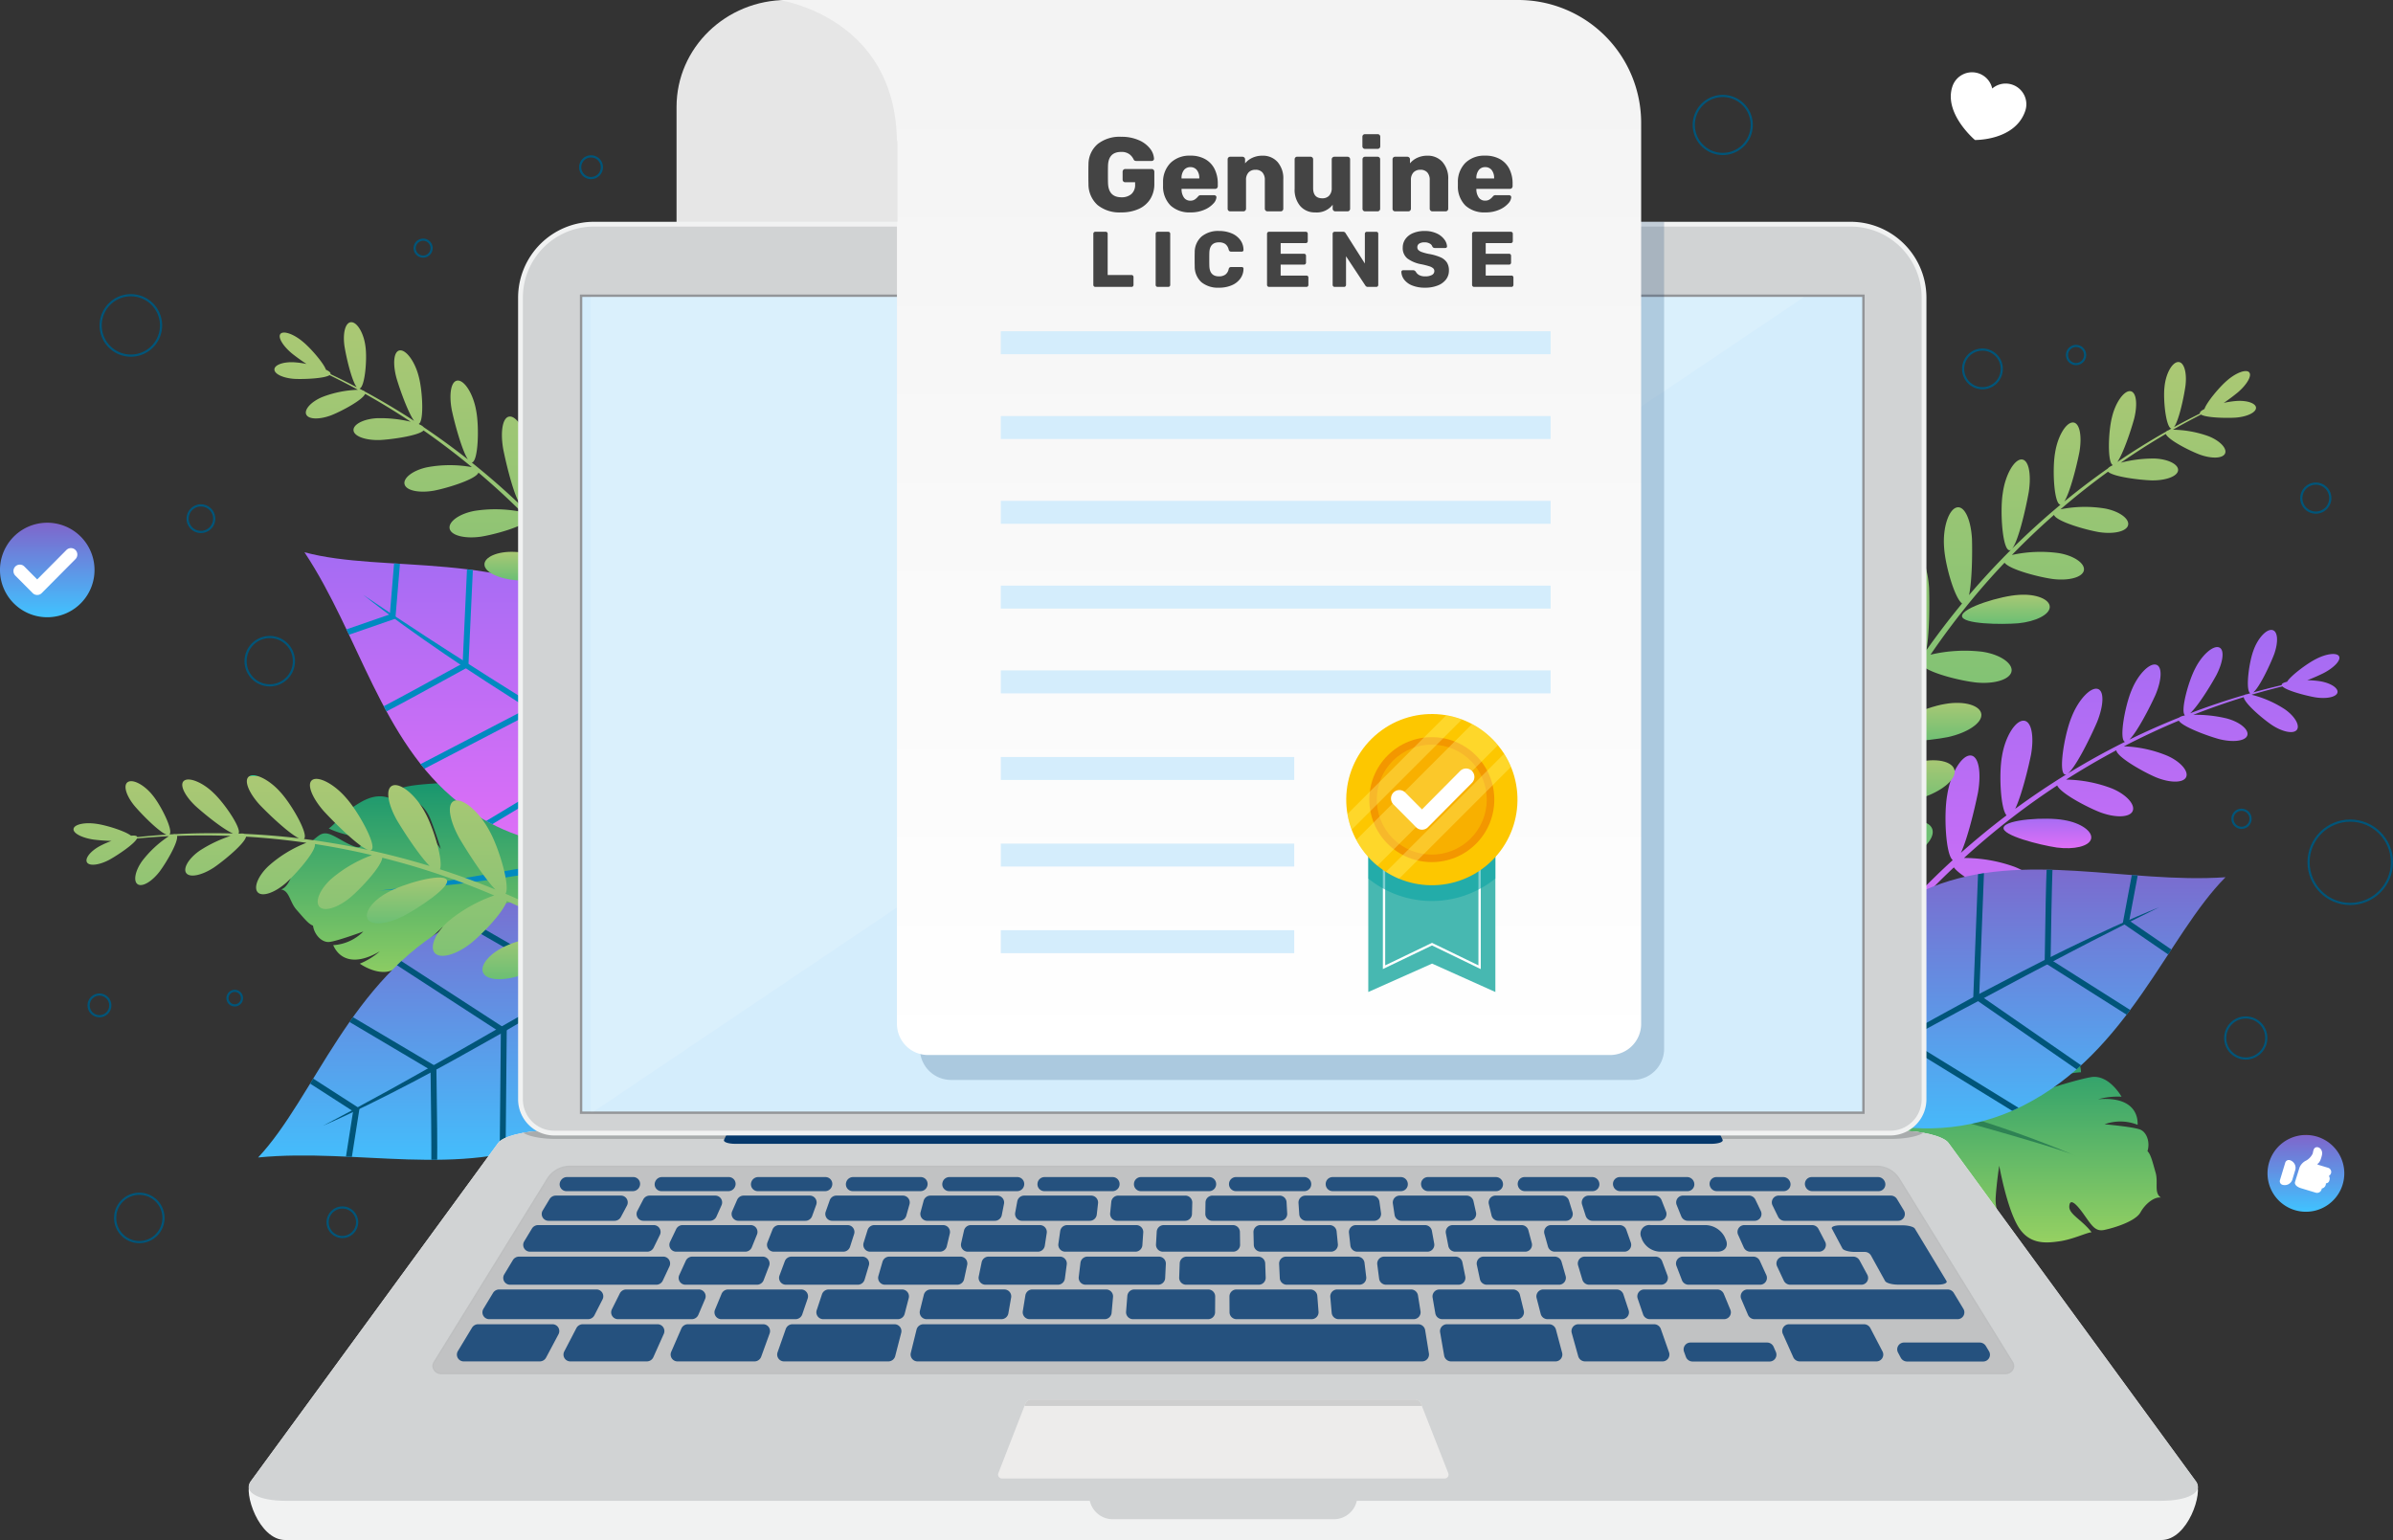 <?xml version="1.0" encoding="UTF-8"?> <svg xmlns="http://www.w3.org/2000/svg" xmlns:xlink="http://www.w3.org/1999/xlink" width="546.799" height="351.924" viewBox="0 0 546.799 351.924"><rect x="0" y="0" width="546.799" height="351.924" fill="#333333" stroke="none"/><defs><linearGradient id="a" x1="0.5" x2="0.5" y2="1" gradientUnits="objectBoundingBox"><stop offset="0" stop-color="#a46cf3"></stop><stop offset="1" stop-color="#e26ff7"></stop></linearGradient><linearGradient id="e" x1="0.5" x2="0.5" y2="1" gradientUnits="objectBoundingBox"><stop offset="0" stop-color="#15956f"></stop><stop offset="1" stop-color="#96d162"></stop></linearGradient><linearGradient id="g" x1="0.5" x2="0.5" y2="1" gradientUnits="objectBoundingBox"><stop offset="0" stop-color="#c44092"></stop><stop offset="0" stop-color="#7f65cb"></stop><stop offset="1" stop-color="#40c3ff"></stop></linearGradient><linearGradient id="j" x1="0.5" x2="0.5" y2="1" gradientUnits="objectBoundingBox"><stop offset="0" stop-color="#3ddc99"></stop><stop offset="0" stop-color="#abc874"></stop><stop offset="1" stop-color="#69bf74"></stop></linearGradient><linearGradient id="v" x1="0.5" x2="0.5" y2="1" gradientUnits="objectBoundingBox"><stop offset="0" stop-color="#f3f3f3"></stop><stop offset="1" stop-color="#fff"></stop></linearGradient></defs><g transform="translate(-33.512 -155.81)"><g transform="translate(442.293 299.755)"><path d="M409.57,292.321c-3.9-.724-13.315-.188-13.765,1.723-.408,1.807,8.281,3.987,12.179,4.567,3.933.513,7.372-.287,7.813-1.964S413.509,292.957,409.57,292.321Z" transform="translate(-346.771 -248.875)" fill="url(#a)"></path><path d="M392.384,308.409c-4.5-.362-15.091,1.445-15.406,3.761-.282,2.189,9.785,3.6,14.272,3.754,4.518.072,8.331-1.295,8.648-3.285S396.908,308.664,392.384,308.409Z" transform="translate(-351.72 -244.575)" fill="url(#a)"></path><path d="M384.814,317.529c-4.8.042-15.9,3.061-16.035,5.585-.106,2.381,10.7,2.843,15.475,2.564,4.8-.376,8.726-2.209,8.894-4.364S389.643,317.355,384.814,317.529Z" transform="translate(-353.875 -242.167)" fill="url(#a)"></path><path d="M478.275,269.58a19.843,19.843,0,0,0-2.863-.222c1.406-.544,2.813-1.171,3.741-1.638,2.371-1.24,3.977-2.912,3.524-3.815s-2.847-.664-5.283.607c-2.055,1.032-5.745,3.791-6.6,5.193-.7.162-1.169.378-1.233.661a.294.294,0,0,0,.014.109q-3.262.765-6.511,1.667c1.412-1.142,3.794-6.176,4.749-8.656,1.034-2.852.911-5.369-.426-5.61s-3.339,1.925-4.328,4.821c-1.015,2.815-1.806,9.093-.659,9.629-.268.076-.534.16-.8.239a1.043,1.043,0,0,0-.536.158q-6.252,1.832-12.423,4.185c1.764-1.591,4.683-6.3,6.007-8.744,1.571-3.053,1.91-5.879.561-6.325s-3.861,1.72-5.421,4.843c-1.58,3.01-3.431,9.874-2.325,10.676-.1.038-.2.075-.3.114a2.506,2.506,0,0,0-1.012.4q-5.746,2.3-11.386,5.053c1.776-1.748,4.674-7.371,5.959-10.219,1.463-3.458,1.607-6.555.095-6.912s-4.082,2.233-5.528,5.774c-1.514,3.5-2.972,11.429-1.533,11.866q-6.769,3.368-13.332,7.4c1.732-.813,5.421-8.367,6.956-11.934,1.537-3.827,1.679-7.223.057-7.578s-4.378,2.554-5.9,6.488c-1.632,3.939-3.112,12.9-1.444,13.094a.591.591,0,0,0,.314-.059q-5.952,3.664-11.7,7.867l-.035.027c1.437-3.029,2.959-9.169,3.611-12.381.759-4.312.087-7.816-1.781-7.755s-4.163,3.743-4.857,8.151c-.715,3.948-.342,11.92,1.043,13.481q-5.331,4.039-10.427,8.555c1.536-3.279,3.178-10.177,3.9-13.749.82-4.721.152-8.557-1.819-8.488s-4.435,4.12-5.2,8.97c-.821,4.5-.36,13.723,1.253,14.935q-4.069,3.717-7.953,7.751c.614-3.733.193-11.062-.192-14.783-.639-4.862-2.657-8.259-4.793-7.4s-3.439,5.673-2.648,10.587c.585,4.257,3.6,12.044,5.709,13.615-.932,1-1.858,2-2.771,3.026q-3.842,4.314-7.448,8.956c1.015-4.268,1.585-11.792,1.795-15.769.125-5.555-1.254-9.789-3.473-9.306s-4.341,5.62-4.365,11.331c-.158,5.107,1.852,14.96,3.815,16.66q-3.9,5.223-7.468,10.83c.695-4.7.668-12.717.583-16.957-.309-5.956-2.093-10.356-4.412-9.628s-4.168,6.441-3.73,12.57c.237,5.491,3.2,15.855,5.427,17.49-1.007,1.677-2,3.372-2.953,5.1q.837.591,1.681,1.173c.485-.9.988-1.785,1.487-2.674a1.211,1.211,0,0,0-.082.38c.1,2.565,11.563,1.942,16.585,1.164,5.038-.888,9.029-3.231,9.024-5.542s-4.043-3.889-9.134-3.232c-4.441.447-13.775,3.839-15.994,6.512a171.894,171.894,0,0,1,19.752-27.891q5.661-6.513,11.813-12.3c1.588,2.165,7.8,5.316,11.04,6.447,3.935,1.339,7.652,1.1,8.413-.62s-1.671-4.419-5.536-5.936a34.013,34.013,0,0,0-11.605-2.035q6-5.469,12.354-10.277,4.4-3.317,8.946-6.3c.813,1.816,6.841,4.985,9.844,6.146,3.416,1.274,6.666,1.21,7.376-.244s-1.36-3.834-4.739-5.222a30.456,30.456,0,0,0-10.446-2.014q5.642-3.6,11.469-6.7c.215,1.6,6.194,4.957,9.088,6.184,3.139,1.276,6.147,1.32,6.841,0s-1.174-3.569-4.283-4.939a28.359,28.359,0,0,0-9.914-2.15q6.2-3.213,12.554-5.869c.842,1.387,6.518,3.485,9.245,4.226,3.083.775,5.887.47,6.382-.8s-1.533-3.074-4.634-3.916a29.941,29.941,0,0,0-7.691-.839q5.717-2.245,11.525-4.035c.217,1.459,4.388,4.991,6.514,6.41,2.388,1.55,4.864,2.046,5.627,1.057s-.453-3.136-2.809-4.747a24.905,24.905,0,0,0-7.534-3.277c2.342-.693,4.692-1.322,7.046-1.906.917.971,5.426,2.151,7.594,2.513,2.488.378,4.689-.066,4.976-1.074S480.8,269.982,478.275,269.58Z" transform="translate(-356.978 -257.856)" fill="url(#a)"></path></g><g transform="translate(461.667 390.351)"><path d="M374.8,348.708c-2.315,1.878-4.563,9.069.927,10.964s5.976,3.236,4.934,5.72.033,4.289,2.16,4.11,3.477,2.622,8.284,4.257,11.081,4.764,13.6,4.023c-3.164-3.156-4.758-5.7-4.52-9.242s.8-7.118.8-7.118,1.634,9.189,4.18,13.665,6.523,4.05,9.572,3.622,6.271-2.013,7.348-2.065c-2.23-2.9-5.195-4.108-5.09-5.917s1.356-.912,3.228,1.7,2.661,4.1,4.708,3.694,7.151-1.91,8.327-4.021,3.319-3.645,4.681-3.378c-1.657-1.087-.562-3.423-1.221-5.714s-1.082-4.161-1.854-4.9c.628-2-.134-4.336-1.7-4.948s-8.107-1.2-8.107-1.2a10.613,10.613,0,0,1,7.552.136c.115-3.414-2.243-6.44-9.025-5.844a16.657,16.657,0,0,1,5.352-.586s-2.89-5.195-7.01-4.465-13.747,3.957-13.747,3.957a17.464,17.464,0,0,1,11.487-5.078c.027-2.96-3.029-6.747-5.7-7.132-1.132-.1-2.718.645-4.5,1.543a47.229,47.229,0,0,0-9.294,6.479c.3-1.964,6.661-7.467,11.392-8.84-4.722-3.267-9.543-1.441-12.219-1.148a11.048,11.048,0,0,1-5.845-1.008,10.685,10.685,0,0,0-9.284,1.839c-3.521,2.622-2.027,4.189-3.858,5.188s-5.666,8.118.753,10.014C377.569,347.033,376.3,347.492,374.8,348.708Z" transform="translate(-372.318 -329.589)" fill="url(#e)"></path><path d="M374.245,343.215c5.777,1.6,38.886,10.512,44.208,12.944-19.769-8.312-33.613-11.393-43.907-14.726C372.735,340.849,372.455,342.72,374.245,343.215Z" transform="translate(-372.13 -326.504)" fill="#2e8254"></path></g><g transform="translate(97.709 334.323)"><path d="M149.758,300.976c1.287-2.69.234-10.15-5.538-9.506s-6.787-.361-6.911-3.053-1.869-3.86-3.714-2.786-4.265-.876-9.309-.293-12.053.448-14.008,2.2c4.213,1.494,6.743,3.108,8.049,6.411s2.33,6.773,2.33,6.773-5.418-7.6-9.638-10.552-7.63-.863-10.2.832-4.8,4.508-5.752,5.017c3.26,1.667,6.455,1.484,7.136,3.162s-.835,1.406-3.645-.15-4.161-2.56-5.837-1.319-5.642,4.792-5.8,7.2-1.436,4.716-2.78,5.059c1.964.27,1.975,2.85,3.554,4.636s2.762,3.3,3.774,3.627c.289,2.074,1.98,3.86,3.661,3.74s7.839-2.391,7.839-2.391a10.617,10.617,0,0,1-6.882,3.116c1.36,3.133,4.788,4.856,10.659,1.408a16.662,16.662,0,0,1-4.585,2.825s4.838,3.453,8.247,1.027,10.721-9.47,10.721-9.47a17.463,17.463,0,0,1-8.2,9.514c1.247,2.685,5.629,4.8,8.206,4,1.063-.4,2.179-1.748,3.4-3.324a47.223,47.223,0,0,0,5.618-9.839c.57,1.9-2.815,9.6-6.5,12.871,5.668.927,9.239-2.79,11.531-4.2a11.06,11.06,0,0,1,5.712-1.6,10.685,10.685,0,0,0,7.6-5.643c2.056-3.877.034-4.654,1.26-6.341s1.637-9.764-4.975-8.723C147.977,303.675,148.926,302.718,149.758,300.976Z" transform="translate(-84.142 -285.227)" fill="url(#e)"></path><path d="M146.648,299.3c-5.9,1.033-39.636,7.18-45.487,7.266,21.425-.97,35.252-4.124,45.98-5.527C149.026,300.792,148.478,298.981,146.648,299.3Z" transform="translate(-79.667 -281.536)" fill="#008ac0"></path></g><g transform="translate(445.627 354.522)"><path d="M359.689,352.7c-1.171-23.684,12.323-40.719,29.276-47.5,20.929-8.371,44.579-.7,67.067-2.227-13.249,13.327-22.116,39.97-46.129,52.138C384.03,368.221,359.689,352.7,359.689,352.7Z" transform="translate(-359.618 -301.22)" fill="url(#g)"></path><g transform="translate(0.071 0.024)"><g transform="translate(4.71)"><path d="M413.929,346.7c.347-.3.685-.616,1.024-.927l-23.265-16.1,1.076-27.8c-.453.068-.9.145-1.355.224l-1.094,28.264Z" transform="translate(-356.326 -301.072)" fill="#005579"></path><path d="M377.1,338.956,402.86,354.8c.486-.212.974-.447,1.461-.678l-25.893-15.931-.717-31.109q-.669.4-1.326.834Z" transform="translate(-359.989 -299.702)" fill="#005579"></path><path d="M403.243,322.141l-.006.376,18.724,11.859c.274-.359.548-.717.816-1.077l-18.183-11.516c.1-6.812.269-16.141.424-20.511-.446-.013-.892-.025-1.337-.034C403.554,304.179,403.415,310.089,403.243,322.141Z" transform="translate(-352.928 -301.239)" fill="#005579"></path><path d="M427.741,320.358l.738-1.125-9.629-6.607,1.934-10.312c-.45-.033-.9-.066-1.349-.1l-2.07,11.027Z" transform="translate(-349.213 -300.983)" fill="#005579"></path><path d="M364.508,320.827c-.388.709-.753,1.432-1.105,2.166l2.349,20.416,14.554,11.384q1.23.155,2.506.254L367.024,342.7Z" transform="translate(-363.403 -296.088)" fill="#005579"></path></g><path d="M359.674,350.912c6.492-4.074,13.1-7.954,19.739-11.778s13.36-7.5,20.091-11.165c6.786-3.562,13.558-7.15,20.456-10.494s13.845-6.6,20.958-9.453c-3.429,1.716-6.883,3.362-10.278,5.133-3.424,1.709-6.824,3.467-10.214,5.244q-10.185,5.3-20.287,10.755c-6.777,3.559-13.482,7.256-20.225,10.88Z" transform="translate(-359.674 -299.455)" fill="#005579"></path></g></g><g transform="translate(92.497 360.912)"><path d="M174.855,313.142c1.867,23.639-11.122,41.064-27.867,48.339-20.674,8.983-44.539,2.007-66.973,4.2,12.851-13.711,20.931-40.6,44.576-53.47C150.067,298.344,174.855,313.142,174.855,313.142Z" transform="translate(-80.015 -306.279)" fill="url(#g)"></path><g transform="translate(11.878 0.071)"><path d="M106.133,317.778c-.338.314-.666.637-1,.956l23.729,15.4-.259,27.823c.451-.082.9-.173,1.348-.265l.263-28.284Z" transform="translate(-85.287 -303.327)" fill="#005579"></path><path d="M143.88,325.02l-26.214-15.085c-.48.226-.96.476-1.441.722l26.351,15.162,1.632,31.075q.657-.424,1.3-.873Z" transform="translate(-82.371 -305.39)" fill="#005579"></path><path d="M116.4,339.608l0-.376-19.065-11.3c-.263.368-.525.733-.784,1.1L115.064,340c.1,6.812.206,16.142.179,20.514.446,0,.892,0,1.337-.006C116.62,357.571,116.586,351.66,116.4,339.608Z" transform="translate(-87.545 -300.658)" fill="#005579"></path><path d="M90.122,339.041c-.235.385-.469.765-.7,1.147l9.818,6.32-1.63,10.365,1.351.061,1.745-11.083Z" transform="translate(-89.42 -297.736)" fill="#005579"></path><path d="M155.147,340c.365-.719.71-1.452,1.041-2.2l-2.949-20.338-14.883-10.951q-1.233-.119-2.512-.181l16.145,11.882Z" transform="translate(-77.212 -306.336)" fill="#005579"></path><path d="M171.754,311.712c-6.369,4.264-12.861,8.336-19.384,12.354s-13.135,7.892-19.755,11.751c-6.677,3.759-13.342,7.545-20.139,11.091s-13.644,7-20.67,10.065c3.376-1.816,6.781-3.563,10.123-5.433,3.372-1.807,6.719-3.665,10.054-5.541q10.025-5.594,19.962-11.348c6.67-3.756,13.262-7.649,19.9-11.47Z" transform="translate(-88.793 -304.922)" fill="#005579"></path></g></g><g transform="translate(103.08 282.009)"><path d="M179.325,302.85c-19.992,12.752-41.475,9.472-55.764-1.893-17.642-14.032-22.694-38.377-35.167-57.152,18.141,4.9,45.678-.6,68.145,14.234C180.745,274.017,179.325,302.85,179.325,302.85Z" transform="translate(-88.394 -243.805)" fill="url(#a)"></path><g transform="translate(9.596 2.559)"><path d="M137.858,250.078c-.437-.152-.875-.289-1.312-.431l-2.453,28.184L109.41,290.672c.284.36.575.714.866,1.066l25.093-13.054Z" transform="translate(-92.463 -244.828)" fill="#008ac0"></path><path d="M149.266,286.824l1-30.227c-.424-.317-.871-.625-1.313-.933l-1.007,30.384L121.28,302.087q.684.381,1.382.739Z" transform="translate(-89.342 -243.245)" fill="#008ac0"></path><path d="M121.747,269.384l.331-.182,1.022-22.14c-.447-.059-.893-.12-1.34-.174l-.991,21.5c-5.968,3.29-14.154,7.765-18.026,9.794q.314.593.633,1.178C105.992,278.014,111.194,275.206,121.747,269.384Z" transform="translate(-94.217 -245.553)" fill="#008ac0"></path><path d="M108.216,245.913l-1.343-.082-.966,11.636-9.916,3.43c.193.408.388.815.58,1.223l10.6-3.666Z" transform="translate(-95.992 -245.831)" fill="#008ac0"></path><path d="M139.736,303.88c.807-.014,1.617-.056,2.429-.114l16.569-12.157,2.677-18.283q-.474-1.144-1.022-2.3l-2.9,19.835Z" transform="translate(-84.489 -239.206)" fill="#008ac0"></path><path d="M176.532,300.825c-6.757-3.62-13.4-7.438-20.012-11.31s-13.137-7.887-19.654-11.92c-6.455-4.129-12.928-8.233-19.251-12.568s-12.588-8.757-18.595-13.52c3.189,2.128,6.33,4.313,9.551,6.384,3.181,2.128,6.393,4.209,9.616,6.273q9.647,6.223,19.394,12.292c6.45,4.124,12.983,8.115,19.474,12.176Z" transform="translate(-95.196 -244.338)" fill="#008ac0"></path></g></g><g transform="translate(50.312 332.984)"><path d="M104.382,306.1c3.445-1.97,12.507-4.571,13.562-2.915.981,1.572-6.5,6.5-9.99,8.329-3.543,1.782-7.054,2.162-8.022.724S100.872,308,104.382,306.1Z" transform="translate(-32.658 -279.303)" fill="url(#j)"></path><path d="M126.5,315.359c4.125-1.826,14.724-3.615,15.783-1.533.988,1.974-8.051,6.623-12.234,8.252-4.24,1.558-8.29,1.526-9.247-.248S122.315,317.092,126.5,315.359Z" transform="translate(-27.157 -276.613)" fill="url(#j)"></path><path d="M136.963,321.23c4.548-1.546,16.025-2.358,16.979-.018.887,2.211-9.167,6.215-13.764,7.526-4.655,1.228-8.965.792-9.835-1.186S132.347,322.658,136.963,321.23Z" transform="translate(-24.635 -274.81)" fill="url(#j)"></path><path d="M52.647,300.322a19.685,19.685,0,0,1,2.63-1.156c-1.507-.051-3.041-.178-4.072-.312-2.647-.389-4.715-1.438-4.586-2.44s2.469-1.566,5.188-1.168c2.28.3,6.675,1.684,7.947,2.724.712-.078,1.229-.03,1.382.216a.3.3,0,0,1,.023.107q3.332-.354,6.7-.573c-1.71-.613-5.619-4.58-7.339-6.605-1.917-2.352-2.631-4.769-1.449-5.437s3.788.716,5.676,3.123c1.888,2.323,4.706,7.988,3.8,8.872.278-.016.558-.025.836-.04a1.048,1.048,0,0,1,.558-.027q6.506-.333,13.107-.148c-2.19-.919-6.5-4.407-8.555-6.271-2.491-2.364-3.741-4.922-2.616-5.787s4.212.35,6.715,2.784c2.484,2.32,6.5,8.189,5.717,9.311l.321.009a2.51,2.51,0,0,1,1.086.044q6.185.277,12.416,1.014c-2.253-1.065-6.845-5.416-9-7.681-2.521-2.781-3.679-5.657-2.368-6.493s4.588.76,7.122,3.626c2.585,2.805,6.578,9.809,5.363,10.7q7.5.947,15.027,2.585c-1.9-.2-7.878-6.11-10.5-8.971-2.714-3.1-3.967-6.264-2.554-7.135s4.975.967,7.714,4.177c2.84,3.181,7.193,11.148,5.683,11.886a.6.6,0,0,1-.317.048q6.829,1.495,13.636,3.568l.04.013c-2.354-2.384-5.817-7.679-7.492-10.5-2.139-3.82-2.661-7.35-.877-7.909s5.164,2.161,7.273,6.093c1.978,3.492,4.256,11.139,3.463,13.072q6.365,2.052,12.665,4.635c-2.531-2.589-6.357-8.559-8.216-11.693-2.331-4.187-2.967-8.027-1.084-8.613s5.546,2.426,7.867,6.752c2.261,3.977,4.867,12.837,3.745,14.513q5.07,2.165,10.065,4.693c-1.811-3.322-3.832-10.38-4.7-14.02-1-4.8-.216-8.672,2.083-8.57s5.116,4.221,5.993,9.12c.853,4.212.571,12.559-.9,14.738q1.813.949,3.615,1.941,5.049,2.8,9.985,6c-2.367-3.694-5.387-10.61-6.9-14.3-1.95-5.2-2.046-9.654.21-9.929s5.951,3.874,7.858,9.256c1.834,4.769,3.188,14.734,1.894,16.986q5.4,3.645,10.622,7.761c-2.2-4.208-4.825-11.785-6.143-15.815-1.673-5.725-1.441-10.467.988-10.543s6.06,4.7,7.667,10.634c1.588,5.263,2.209,16.025.648,18.3,1.5,1.252,3,2.525,4.47,3.841q-.6.834-1.2,1.662c-.755-.691-1.522-1.359-2.286-2.033a1.2,1.2,0,0,1,.2.331c.755,2.454-10.276,5.649-15.273,6.571-5.049.825-9.588-.071-10.346-2.254s2.532-5.005,7.555-6.064c4.341-1.044,14.272-.922,17.248.869A171.94,171.94,0,0,0,160.836,320.6q-7.493-4.281-15.212-7.718c-.783,2.566-5.611,7.592-8.293,9.727-3.274,2.563-6.862,3.565-8.146,2.191s.119-4.723,3.267-7.43a34.018,34.018,0,0,1,10.284-5.75q-7.466-3.183-15.053-5.625c-3.5-1.12-7.007-2.108-10.522-2.992-.169,1.983-4.813,6.963-7.266,9.049-2.805,2.33-5.893,3.341-7.044,2.2s.02-4.068,2.752-6.493a30.437,30.437,0,0,1,9.2-5.347q-6.513-1.54-13.038-2.546c.326,1.585-4.212,6.724-6.541,8.837-2.542,2.239-5.366,3.274-6.456,2.258s-.069-3.756,2.412-6.075a28.335,28.335,0,0,1,8.651-5.3q-6.911-.989-13.788-1.4c-.337,1.586-5,5.441-7.334,7.039-2.654,1.75-5.4,2.387-6.288,1.348s.433-3.407,3.082-5.226a29.973,29.973,0,0,1,6.984-3.329q-6.138-.231-12.21-.006c.277,1.449-2.494,6.159-4.035,8.2-1.744,2.249-3.916,3.535-4.963,2.853s-.606-3.109,1.086-5.408a24.905,24.905,0,0,1,6.031-5.58c-2.439.119-4.865.3-7.281.525-.544,1.22-4.412,3.82-6.339,4.878-2.225,1.178-4.448,1.485-5.052.63S50.392,301.534,52.647,300.322Z" transform="translate(-46.613 -284.167)" fill="url(#j)"></path></g><g transform="translate(96.223 229.448)"><path d="M127.957,243.747c3.967.114,13.057,2.619,13.093,4.582.019,1.853-8.936,2.153-12.867,1.9-3.953-.327-7.146-1.833-7.224-3.565S123.973,243.538,127.957,243.747Z" transform="translate(-72.974 -191.265)" fill="url(#j)"></path><path d="M141.948,263.254c4.472.592,14.45,4.591,14.269,6.92-.186,2.2-10.324,1.455-14.743.664-4.43-.88-7.87-3.02-7.762-5.032S137.472,262.551,141.948,263.254Z" transform="translate(-69.62 -186.182)" fill="url(#j)"></path><path d="M147.7,273.862c4.686,1.052,14.9,6.343,14.5,8.837-.4,2.349-11.062.525-15.668-.753-4.614-1.379-8.064-4-7.775-6.139S143.021,272.675,147.7,273.862Z" transform="translate(-68.297 -183.474)" fill="url(#j)"></path><path d="M87.442,211.339a19.7,19.7,0,0,1,2.845.385c-1.259-.829-2.5-1.738-3.312-2.39-2.056-1.711-3.274-3.684-2.641-4.472s2.923-.049,5.035,1.708c1.792,1.441,4.819,4.915,5.363,6.466.647.3,1.063.616,1.065.906a.308.308,0,0,1-.035.1q3.027,1.436,6.013,3c-1.139-1.415-2.408-6.836-2.819-9.462-.412-3.007.24-5.441,1.6-5.4s2.858,2.585,3.216,5.624c.4,2.967-.149,9.27-1.383,9.552.245.131.489.27.734.4a1.053,1.053,0,0,1,.49.268q5.725,3.107,11.262,6.708c-1.389-1.927-3.25-7.15-4.031-9.812-.893-3.315-.628-6.151.784-6.3s3.411,2.5,4.28,5.877c.911,3.275,1.274,10.375.024,10.926.09.059.181.116.27.176a2.5,2.5,0,0,1,.9.6q5.132,3.459,10.067,7.338c-1.369-2.083-3.018-8.19-3.674-11.245-.7-3.688-.191-6.744,1.364-6.776s3.519,3.041,4.187,6.809c.744,3.741.5,11.8-1,11.921q5.907,4.719,11.474,10.041c-1.522-1.159-3.536-9.321-4.286-13.131-.7-4.064-.12-7.414,1.541-7.419s3.74,3.418,4.405,7.585c.765,4.194.326,13.262-1.346,13.106a.607.607,0,0,1-.3-.125q5.049,4.835,9.777,10.153l.028.033c-.767-3.262-.961-9.586-.921-12.863.165-4.375,1.56-7.66,3.373-7.205s3.28,4.537,3.031,8.991c-.133,4.01-2.175,11.724-3.86,12.959q4.363,5.071,8.392,10.558c-.81-3.529-.962-10.617-.916-14.26.192-4.789,1.653-8.4,3.565-7.915s3.468,4.961,3.194,9.863c-.145,4.572-2.537,13.491-4.37,14.336q3.2,4.49,6.142,9.253c.187-3.779,2.141-10.856,3.3-14.412,1.648-4.62,4.337-7.513,6.245-6.229s2.166,6.269.359,10.907c-1.468,4.039-6.058,11.014-8.448,12.108.7,1.171,1.4,2.348,2.073,3.541q2.847,5.026,5.394,10.324c-.093-4.386.935-11.862,1.567-15.795,1.047-5.456,3.286-9.306,5.355-8.366s3.059,6.41,1.881,12c-.922,5.027-4.961,14.235-7.238,15.483q2.711,5.928,5.019,12.16c.311-4.74,2.025-12.572,3-16.7,1.557-5.759,4.227-9.684,6.339-8.483s2.719,7.174,1,13.073c-1.388,5.318-6.468,14.826-8.987,15.955.63,1.851,1.242,3.717,1.812,5.608q-.943.4-1.891.793c-.283-.984-.59-1.954-.889-2.928a1.217,1.217,0,0,1,0,.389c-.635,2.488-11.713-.537-16.459-2.355-4.739-1.927-8.146-5.058-7.654-7.316s4.769-2.95,9.607-1.236c4.249,1.372,12.659,6.655,14.265,9.734a171.8,171.8,0,0,0-13.435-31.424c-2.773-5.04-5.774-9.875-8.957-14.517-2.007,1.782-8.747,3.553-12.148,3.978-4.13.48-7.713-.535-8.093-2.378s2.564-3.968,6.661-4.636a34.007,34.007,0,0,1,11.773.455q-4.71-6.61-9.913-12.649-3.6-4.17-7.419-8.039c-1.178,1.605-7.738,3.434-10.918,3.935-3.608.525-6.771-.221-7.158-1.792s2.138-3.461,5.733-4.107a30.484,30.484,0,0,1,10.635.231q-4.755-4.71-9.8-8.97c-.548,1.523-7.1,3.543-10.187,4.131-3.337.586-6.287,0-6.689-1.437s1.9-3.242,5.226-3.928a28.347,28.347,0,0,1,10.145-.013q-5.382-4.446-11.036-8.381c-1.116,1.177-7.107,2.033-9.928,2.184-3.176.11-5.854-.779-6.069-2.129s2.146-2.681,5.354-2.853a29.92,29.92,0,0,1,7.7.8q-5.117-3.4-10.416-6.372c-.52,1.38-5.34,3.956-7.719,4.894-2.661,1.012-5.184.976-5.723-.153s1.1-2.969,3.746-4.048a24.865,24.865,0,0,1,8.055-1.618c-2.143-1.171-4.308-2.281-6.488-3.347-1.1.757-5.757.96-7.952.858-2.513-.154-4.571-1.052-4.64-2.1S84.885,211.2,87.442,211.339Z" transform="translate(-82.965 -202.189)" fill="url(#j)"></path></g><g transform="translate(439.676 238.549)"><path d="M401.284,251.527c-3.964.192-13,2.875-13,4.838.018,1.853,8.975,1.978,12.9,1.648,3.946-.4,7.109-1.973,7.153-3.707S405.264,251.24,401.284,251.527Z" transform="translate(-346.129 -198.324)" fill="url(#j)"></path><path d="M388.17,271.307c-4.461.678-14.357,4.871-14.131,7.2.229,2.2,10.35,1.252,14.753.376,4.413-.967,7.81-3.174,7.662-5.183S392.631,270.516,388.17,271.307Z" transform="translate(-349.875 -193.178)" fill="url(#j)"></path><path d="M382.813,282.029c-4.664,1.143-14.777,6.631-14.323,9.117.443,2.342,11.071.309,15.651-1.058,4.586-1.469,7.984-4.154,7.654-6.29S387.474,280.749,382.813,282.029Z" transform="translate(-351.337 -190.447)" fill="url(#j)"></path><path d="M459.711,218.288a19.719,19.719,0,0,0-2.838.441c1.243-.854,2.468-1.786,3.265-2.453,2.022-1.753,3.2-3.749,2.554-4.524s-2.924.008-5,1.8c-1.763,1.476-4.722,5.01-5.234,6.571-.642.317-1.052.637-1.048.926a.326.326,0,0,0,.038.1q-3,1.495-5.954,3.118c1.113-1.436,2.275-6.883,2.635-9.516.352-3.013-.347-5.435-1.7-5.363s-2.808,2.641-3.1,5.686c-.342,2.974.33,9.265,1.57,9.524-.244.135-.484.278-.726.416a1.055,1.055,0,0,0-.485.277q-5.662,3.219-11.129,6.927c1.351-1.954,3.109-7.212,3.839-9.889.827-3.333.506-6.162-.908-6.286s-3.362,2.561-4.164,5.959c-.846,3.293-1.071,10.4.189,10.925l-.266.181a2.478,2.478,0,0,0-.892.621q-5.066,3.558-9.922,7.534c1.327-2.11,2.857-8.248,3.453-11.315.629-3.7.058-6.748-1.5-6.749s-3.461,3.111-4.054,6.889c-.671,3.755-.268,11.806,1.233,11.9q-5.816,4.835-11.277,10.263c1.5-1.188,3.354-9.389,4.03-13.212.618-4.078-.025-7.415-1.685-7.388s-3.674,3.491-4.257,7.67c-.683,4.209-.067,13.267,1.6,13.077a.594.594,0,0,0,.293-.13q-4.952,4.933-9.576,10.342l-.028.033c.7-3.276.773-9.6.669-12.877-.25-4.371-1.71-7.63-3.514-7.138s-3.191,4.6-2.856,9.048c.212,4.007,2.4,11.68,4.112,12.881q-4.263,5.157-8.185,10.721c.743-3.544.757-10.634.638-14.277-.285-4.784-1.816-8.363-3.719-7.844s-3.371,5.028-3,9.924c.235,4.568,2.8,13.439,4.65,14.248q-3.109,4.552-5.961,9.37c-.26-3.774-2.352-10.811-3.582-14.345-1.738-4.585-4.482-7.426-6.365-6.105s-2.044,6.311-.147,10.912c1.547,4.01,6.273,10.894,8.683,11.941-.677,1.183-1.348,2.374-2,3.581q-2.749,5.081-5.192,10.427c.009-4.388-1.166-11.842-1.876-15.761-1.153-5.435-3.468-9.239-5.518-8.259s-2.933,6.466-1.644,12.03c1.018,5.008,5.236,14.135,7.539,15.339-1.729,3.986-3.333,8.068-4.78,12.256-.4-4.734-2.271-12.53-3.327-16.637-1.67-5.726-4.415-9.6-6.5-8.357s-2.578,7.225-.744,13.089c1.493,5.291,6.758,14.7,9.3,15.777-.594,1.864-1.168,3.741-1.7,5.642q.951.383,1.907.757c.264-.989.551-1.965.831-2.944a1.2,1.2,0,0,0,.008.388c.683,2.475,11.7-.764,16.41-2.675,4.7-2.021,8.046-5.217,7.51-7.467s-4.827-2.856-9.63-1.047c-4.221,1.455-12.527,6.9-14.073,10.01a171.942,171.942,0,0,1,12.819-31.68c2.676-5.094,5.58-9.986,8.672-14.69,2.041,1.743,8.816,3.382,12.224,3.741,4.139.4,7.7-.686,8.046-2.536s-2.641-3.916-6.751-4.505a33.982,33.982,0,0,0-11.763.685q4.581-6.7,9.664-12.839,3.518-4.24,7.261-8.183c1.209,1.581,7.8,3.281,10.993,3.722,3.617.455,6.764-.354,7.122-1.932s-2.205-3.419-5.812-3.994a30.452,30.452,0,0,0-10.628.438q4.662-4.8,9.621-9.159c.578,1.511,7.167,3.4,10.267,3.932,3.348.52,6.286-.128,6.658-1.57s-1.963-3.2-5.3-3.824a28.349,28.349,0,0,0-10.143.187q5.293-4.55,10.87-8.6c1.138,1.156,7.145,1.894,9.969,1.989,3.178.048,5.836-.894,6.026-2.248s-2.2-2.64-5.408-2.747a29.986,29.986,0,0,0-7.679.95q5.051-3.5,10.289-6.572c.547,1.369,5.417,3.85,7.813,4.742,2.68.959,5.2.874,5.719-.265s-1.161-2.948-3.824-3.975a24.877,24.877,0,0,0-8.084-1.46c2.119-1.212,4.263-2.364,6.42-3.473,1.115.735,5.774.847,7.968.7,2.51-.2,4.549-1.14,4.6-2.187S462.265,218.1,459.711,218.288Z" transform="translate(-354.906 -209.394)" fill="url(#j)"></path></g><path d="M206.074,211.374h-50.36V168.3c0-13.485,11.273-24.418,25.18-24.418h0c13.907,0,25.18,10.934,25.18,24.418Z" transform="translate(32.389 11.927)" fill="#e6e6e6"></path><g transform="translate(90.332 206.497)"><g transform="translate(0)"><g transform="translate(0 207.727)"><path d="M466.726,351.277c-1.084-1.547-6.019-2.786-11.038-2.786H146.331c-5.019,0-9.955,1.239-11.038,2.786L78.717,428.671C77.038,431.068,80.591,442,86.675,442H515.344c6.085,0,9.636-10.934,7.958-13.331Z" transform="translate(-78.301 -348.491)" fill="#f1f2f2"></path><path d="M466.726,351.277c-1.084-1.547-6.019-2.786-11.038-2.786H146.331c-5.019,0-9.955,1.239-11.038,2.786L78.717,428.671c-1.678,2.4,1.874,4.367,7.958,4.367H515.344c6.085,0,9.636-1.97,7.958-4.367Z" transform="translate(-78.301 -348.491)" fill="#d1d3d4"></path><path d="M286.266,419.891h-50.5a5.387,5.387,0,0,1-5.387-5.387h61.272A5.387,5.387,0,0,1,286.266,419.891Z" transform="translate(-38.308 -331.132)" fill="#d1d3d4"></path><path d="M133.272,348.491a31.051,31.051,0,0,0-5.311.456c1.348.83,4.127,1.394,7.465,1.394H440.474c3.338,0,6.118-.563,7.465-1.394a31.052,31.052,0,0,0-5.311-.456Z" transform="translate(-65.242 -348.491)" fill="#a9acad"></path><path d="M391.53,348.491H165.323l-1.009,2.037c-.256.517.908.937,2.6.937H389.863c1.694,0,2.869-.421,2.626-.937Z" transform="translate(-55.691 -348.491)" fill="#06386b"></path><g transform="translate(171.239 61.392)"><path d="M316.761,413.943l-6.247-15.9a1.479,1.479,0,0,0-1.378-.938H221.509a1.479,1.479,0,0,0-1.379.943l-6.183,15.9a.888.888,0,0,0,.827,1.209H315.935A.888.888,0,0,0,316.761,413.943Z" transform="translate(-213.886 -397.1)" fill="#edeceb"></path><g transform="translate(6.036)"><path d="M309.47,398.579l-.212-.541a1.479,1.479,0,0,0-1.378-.938H220.253a1.479,1.479,0,0,0-1.379.943l-.208.536Z" transform="translate(-218.665 -397.1)" fill="#cecece"></path></g></g><g transform="translate(41.979 7.962)"><g opacity="0.1"><path d="M470.944,402.273H113.529A1.748,1.748,0,0,1,111.9,399.7l25.943-41.976a6.086,6.086,0,0,1,5.216-2.809H441.414a6.084,6.084,0,0,1,5.216,2.809L472.574,399.7A1.749,1.749,0,0,1,470.944,402.273Z" transform="translate(-111.506 -354.764)" fill="#242424"></path><path d="M470.976,402.452H113.561a2.026,2.026,0,0,1-1.758-.976,1.721,1.721,0,0,1-.006-1.822l25.944-41.977a6.205,6.205,0,0,1,5.35-2.881H441.447a6.2,6.2,0,0,1,5.35,2.881l25.944,41.977a1.721,1.721,0,0,1-.006,1.822A2.026,2.026,0,0,1,470.976,402.452ZM143.091,355.091a5.891,5.891,0,0,0-5.081,2.736L112.066,399.8a1.439,1.439,0,0,0,.008,1.526,1.715,1.715,0,0,0,1.488.827H470.976a1.715,1.715,0,0,0,1.488-.827,1.439,1.439,0,0,0,.008-1.526l-25.943-41.977a5.893,5.893,0,0,0-5.082-2.736Z" transform="translate(-111.539 -354.795)" fill="#0c0c0c"></path></g><g transform="translate(5.594 2.608)"><g transform="translate(23.471)"><path d="M151.27,360.077H136.189a1.556,1.556,0,0,1-1.417-2.328l.066-.109a1.653,1.653,0,0,1,1.417-.781h15.074a1.558,1.558,0,0,1,1.459,2.253l-.057.109A1.646,1.646,0,0,1,151.27,360.077Z" transform="translate(-134.552 -356.86)" fill="#25517e"></path></g><g transform="translate(19.375 4.233)"><path d="M147.949,365.972h-15a1.555,1.555,0,0,1-1.417-2.328l1.6-2.653a1.651,1.651,0,0,1,1.417-.779h14.81a1.558,1.558,0,0,1,1.457,2.254l-1.411,2.653A1.643,1.643,0,0,1,147.949,365.972Z" transform="translate(-131.309 -360.212)" fill="#25517e"></path></g><g transform="translate(15.146 10.975)"><path d="M156.286,371.625H129.6a1.555,1.555,0,0,1-1.417-2.328l1.792-2.968a1.651,1.651,0,0,1,1.417-.779h26.349a1.56,1.56,0,0,1,1.48,2.21l-1.452,2.967A1.641,1.641,0,0,1,156.286,371.625Z" transform="translate(-127.961 -365.55)" fill="#25517e"></path></g><g transform="translate(10.585 18.18)"><path d="M159.318,377.676H125.986a1.556,1.556,0,0,1-1.417-2.329l2-3.312a1.653,1.653,0,0,1,1.417-.78h32.883a1.562,1.562,0,0,1,1.493,2.187l-1.552,3.312A1.64,1.64,0,0,1,159.318,377.676Z" transform="translate(-124.349 -371.255)" fill="#25517e"></path></g><g transform="translate(5.829 25.685)"><path d="M144.708,383.985H122.22a1.556,1.556,0,0,1-1.417-2.328l2.224-3.682a1.651,1.651,0,0,1,1.417-.779h22.145a1.559,1.559,0,0,1,1.47,2.233l-1.881,3.68A1.642,1.642,0,0,1,144.708,383.985Z" transform="translate(-120.583 -377.197)" fill="#25517e"></path></g><g transform="translate(0 33.632)"><path d="M134.9,391.979H117.6a1.555,1.555,0,0,1-1.417-2.328l3.252-5.383a1.65,1.65,0,0,1,1.417-.779h16.9a1.558,1.558,0,0,1,1.457,2.256l-2.862,5.382A1.644,1.644,0,0,1,134.9,391.979Z" transform="translate(-115.968 -383.489)" fill="#25517e"></path></g><g transform="translate(24.35 33.632)"><path d="M154.295,391.979h-17.41a1.559,1.559,0,0,1-1.465-2.243l2.8-5.382a1.643,1.643,0,0,1,1.465-.865H156.7a1.563,1.563,0,0,1,1.5,2.162l-2.41,5.383A1.637,1.637,0,0,1,154.295,391.979Z" transform="translate(-135.248 -383.489)" fill="#25517e"></path></g><g transform="translate(48.836 33.632)"><path d="M173.784,391.979H156.272a1.563,1.563,0,0,1-1.509-2.148l2.344-5.382a1.636,1.636,0,0,1,1.509-.96h17.122a1.567,1.567,0,0,1,1.545,2.061l-1.954,5.381A1.632,1.632,0,0,1,173.784,391.979Z" transform="translate(-154.636 -383.489)" fill="#25517e"></path></g><g transform="translate(224.644 33.632)"><path d="M320.172,391.979H296.408a1.614,1.614,0,0,1-1.613-1.3l-.935-5.381a1.581,1.581,0,0,1,1.613-1.807h23.261a1.622,1.622,0,0,1,1.584,1.171l1.437,5.383A1.573,1.573,0,0,1,320.172,391.979Z" transform="translate(-293.838 -383.489)" fill="#25517e"></path></g><g transform="translate(254.68 33.632)"><path d="M338.378,391.979H320.756a1.623,1.623,0,0,1-1.58-1.156l-1.5-5.381a1.572,1.572,0,0,1,1.579-1.953h17.233a1.63,1.63,0,0,1,1.55,1.061l1.891,5.383A1.567,1.567,0,0,1,338.378,391.979Z" transform="translate(-317.62 -383.489)" fill="#25517e"></path></g><g transform="translate(302.828 33.632)"><path d="M377.226,391.979H359.788a1.637,1.637,0,0,1-1.5-.945l-2.41-5.383a1.563,1.563,0,0,1,1.5-2.162h17.046a1.644,1.644,0,0,1,1.465.865l2.8,5.382A1.558,1.558,0,0,1,377.226,391.979Z" transform="translate(-355.743 -383.489)" fill="#25517e"></path></g><g transform="translate(280.301 37.813)"><path d="M357.5,391.135H339.987a1.631,1.631,0,0,1-1.543-1.046L338,388.862a1.567,1.567,0,0,1,1.545-2.062h17.424a1.637,1.637,0,0,1,1.509.96l.534,1.226A1.563,1.563,0,0,1,357.5,391.135Z" transform="translate(-337.907 -386.8)" fill="#25517e"></path></g><g transform="translate(329.109 37.813)"><path d="M396.136,391.135h-17.3a1.645,1.645,0,0,1-1.457-.853l-.652-1.226a1.558,1.558,0,0,1,1.457-2.256h17.207a1.652,1.652,0,0,1,1.417.781l.74,1.226A1.555,1.555,0,0,1,396.136,391.135Z" transform="translate(-376.552 -386.8)" fill="#25517e"></path></g><g transform="translate(73.18 33.632)"><path d="M199.3,391.979h-23.75a1.567,1.567,0,0,1-1.55-2.046l1.892-5.383a1.628,1.628,0,0,1,1.55-1.061h23.246a1.574,1.574,0,0,1,1.586,1.925l-1.388,5.382A1.621,1.621,0,0,1,199.3,391.979Z" transform="translate(-173.911 -383.489)" fill="#25517e"></path></g><g transform="translate(103.671 33.632)"><path d="M314.89,391.979h-115.2a1.575,1.575,0,0,1-1.591-1.908l1.326-5.382a1.619,1.619,0,0,1,1.591-1.2h113a1.611,1.611,0,0,1,1.615,1.317l.871,5.382A1.581,1.581,0,0,1,314.89,391.979Z" transform="translate(-198.053 -383.489)" fill="#25517e"></path></g><g transform="translate(41.052 4.233)"><path d="M165.228,365.972H150.109a1.558,1.558,0,0,1-1.464-2.242l1.379-2.653a1.643,1.643,0,0,1,1.465-.865h14.927a1.562,1.562,0,0,1,1.5,2.162l-1.187,2.653A1.639,1.639,0,0,1,165.228,365.972Z" transform="translate(-148.473 -360.212)" fill="#25517e"></path></g><g transform="translate(62.76 4.233)"><path d="M182.517,365.972H167.3a1.563,1.563,0,0,1-1.509-2.148l1.157-2.653a1.635,1.635,0,0,1,1.509-.959h15.028a1.567,1.567,0,0,1,1.545,2.061l-.965,2.654A1.629,1.629,0,0,1,182.517,365.972Z" transform="translate(-165.661 -360.212)" fill="#25517e"></path></g><g transform="translate(84.176 4.233)"><path d="M199.556,365.972h-15.3a1.567,1.567,0,0,1-1.548-2.047l.936-2.654a1.626,1.626,0,0,1,1.548-1.06H200.3a1.572,1.572,0,0,1,1.579,1.954l-.744,2.653A1.622,1.622,0,0,1,199.556,365.972Z" transform="translate(-182.618 -360.212)" fill="#25517e"></path></g><g transform="translate(105.897 4.233)"><path d="M216.819,365.972H201.45a1.572,1.572,0,0,1-1.583-1.937l.711-2.654a1.623,1.623,0,0,1,1.584-1.169H217.34a1.579,1.579,0,0,1,1.607,1.838l-.52,2.654A1.614,1.614,0,0,1,216.819,365.972Z" transform="translate(-199.816 -360.212)" fill="#25517e"></path></g><g transform="translate(127.546 4.233)"><path d="M234.007,365.972H218.591a1.578,1.578,0,0,1-1.609-1.821l.489-2.655a1.613,1.613,0,0,1,1.609-1.284H234.3a1.584,1.584,0,0,1,1.624,1.718l-.3,2.654A1.605,1.605,0,0,1,234.007,365.972Z" transform="translate(-216.957 -360.212)" fill="#25517e"></path></g><g transform="translate(149.266 4.233)"><path d="M251.232,365.972H235.789a1.586,1.586,0,0,1-1.627-1.7l.266-2.653a1.6,1.6,0,0,1,1.627-1.406H251.3a1.592,1.592,0,0,1,1.633,1.6l-.073,2.653A1.6,1.6,0,0,1,251.232,365.972Z" transform="translate(-234.155 -360.212)" fill="#25517e"></path></g><g transform="translate(171.022 4.233)"><path d="M268.461,365.972H253.014a1.593,1.593,0,0,1-1.633-1.577l.042-2.653a1.6,1.6,0,0,1,1.634-1.529h15.254a1.6,1.6,0,0,1,1.632,1.47l.15,2.653A1.589,1.589,0,0,1,268.461,365.972Z" transform="translate(-251.381 -360.212)" fill="#25517e"></path></g><g transform="translate(192.306 4.233)"><path d="M285.477,365.972H270.047a1.6,1.6,0,0,1-1.632-1.455l-.178-2.652a1.589,1.589,0,0,1,1.632-1.653h15.239a1.607,1.607,0,0,1,1.619,1.349l.371,2.654A1.582,1.582,0,0,1,285.477,365.972Z" transform="translate(-268.233 -360.212)" fill="#25517e"></path></g><g transform="translate(213.854 4.233)"><path d="M302.727,365.972h-15.4a1.61,1.61,0,0,1-1.618-1.331l-.4-2.654a1.581,1.581,0,0,1,1.617-1.776h15.2a1.617,1.617,0,0,1,1.6,1.23l.594,2.653A1.575,1.575,0,0,1,302.727,365.972Z" transform="translate(-285.294 -360.212)" fill="#25517e"></path></g><g transform="translate(235.753 4.233)"><path d="M320.237,365.972H304.9a1.617,1.617,0,0,1-1.594-1.211l-.629-2.653a1.576,1.576,0,0,1,1.594-1.9h15.147a1.624,1.624,0,0,1,1.567,1.115l.822,2.654A1.57,1.57,0,0,1,320.237,365.972Z" transform="translate(-302.634 -360.212)" fill="#25517e"></path></g><g transform="translate(257.025 4.233)"><path d="M337.227,365.972H321.961a1.626,1.626,0,0,1-1.564-1.1l-.849-2.654a1.569,1.569,0,0,1,1.562-2.006h15.074a1.633,1.633,0,0,1,1.531,1.01l1.042,2.654A1.564,1.564,0,0,1,337.227,365.972Z" transform="translate(-319.477 -360.212)" fill="#25517e"></path></g><g transform="translate(48.548 10.975)"><path d="M171.727,371.625H156.044a1.561,1.561,0,0,1-1.488-2.2l1.418-2.968a1.642,1.642,0,0,1,1.488-.911H172.93a1.564,1.564,0,0,1,1.524,2.113l-1.2,2.967A1.633,1.633,0,0,1,171.727,371.625Z" transform="translate(-154.408 -365.55)" fill="#25517e"></path></g><g transform="translate(70.855 10.975)"><path d="M189.482,371.625H173.707a1.565,1.565,0,0,1-1.531-2.1l1.167-2.967a1.635,1.635,0,0,1,1.531-1.009h15.561A1.57,1.57,0,0,1,192,367.558l-.952,2.967A1.625,1.625,0,0,1,189.482,371.625Z" transform="translate(-172.071 -365.55)" fill="#25517e"></path></g><g transform="translate(92.861 10.975)"><path d="M206.98,371.625h-15.85a1.571,1.571,0,0,1-1.567-1.994l.922-2.967a1.625,1.625,0,0,1,1.567-1.114h15.634a1.575,1.575,0,0,1,1.594,1.9l-.706,2.967A1.617,1.617,0,0,1,206.98,371.625Z" transform="translate(-189.494 -365.55)" fill="#25517e"></path></g><g transform="translate(115.181 10.975)"><path d="M224.708,371.625H208.8a1.575,1.575,0,0,1-1.6-1.881l.671-2.967a1.617,1.617,0,0,1,1.6-1.228h15.691a1.582,1.582,0,0,1,1.617,1.778l-.456,2.968A1.61,1.61,0,0,1,224.708,371.625Z" transform="translate(-207.167 -365.55)" fill="#25517e"></path></g><g transform="translate(137.427 10.975)"><path d="M242.359,371.625H226.415a1.583,1.583,0,0,1-1.619-1.762l.422-2.968a1.61,1.61,0,0,1,1.62-1.345h15.727a1.589,1.589,0,0,1,1.63,1.657l-.206,2.967A1.6,1.6,0,0,1,242.359,371.625Z" transform="translate(-224.781 -365.55)" fill="#25517e"></path></g><g transform="translate(159.747 10.975)"><path d="M260.047,371.625H244.088a1.59,1.59,0,0,1-1.632-1.639l.172-2.967a1.6,1.6,0,0,1,1.632-1.469H260a1.6,1.6,0,0,1,1.633,1.533l.043,2.967A1.593,1.593,0,0,1,260.047,371.625Z" transform="translate(-242.454 -365.55)" fill="#25517e"></path></g><g transform="translate(182.024 10.975)"><path d="M277.758,371.625H261.8a1.6,1.6,0,0,1-1.633-1.516l-.078-2.967a1.593,1.593,0,0,1,1.634-1.593h15.738a1.6,1.6,0,0,1,1.627,1.408l.293,2.968A1.586,1.586,0,0,1,277.758,371.625Z" transform="translate(-260.093 -365.55)" fill="#25517e"></path></g><g transform="translate(203.833 10.975)"><path d="M295.247,371.625H279.319a1.606,1.606,0,0,1-1.625-1.393l-.325-2.967a1.586,1.586,0,0,1,1.625-1.715h15.713a1.613,1.613,0,0,1,1.61,1.29l.539,2.967A1.579,1.579,0,0,1,295.247,371.625Z" transform="translate(-277.36 -365.55)" fill="#25517e"></path></g><g transform="translate(225.953 10.975)"><path d="M312.966,371.625H297.084a1.615,1.615,0,0,1-1.608-1.272l-.575-2.968a1.579,1.579,0,0,1,1.608-1.835h15.667a1.62,1.62,0,0,1,1.584,1.172l.789,2.968A1.573,1.573,0,0,1,312.966,371.625Z" transform="translate(-294.874 -365.55)" fill="#25517e"></path></g><g transform="translate(248.434 10.975)"><path d="M330.954,371.625H315.138a1.623,1.623,0,0,1-1.579-1.154l-.829-2.968a1.572,1.572,0,0,1,1.579-1.953h15.6a1.63,1.63,0,0,1,1.55,1.061l1.043,2.967A1.568,1.568,0,0,1,330.954,371.625Z" transform="translate(-312.675 -365.55)" fill="#25517e"></path></g><g transform="translate(270.469 10.975)"><path d="M349.622,368.889c.654,1.505-.211,2.736-1.924,2.736H334.582a4.672,4.672,0,0,1-4.126-2.8l-.173-.477a2,2,0,0,1,2.1-2.8h12.676a5.056,5.056,0,0,1,4.3,2.736Z" transform="translate(-330.122 -365.55)" fill="#25517e"></path></g><g transform="translate(292.606 10.975)"><path d="M366.242,371.625H350.612a1.636,1.636,0,0,1-1.5-.945l-1.327-2.968a1.562,1.562,0,0,1,1.5-2.162H364.7a1.646,1.646,0,0,1,1.465.865l1.542,2.967A1.559,1.559,0,0,1,366.242,371.625Z" transform="translate(-347.649 -365.55)" fill="#25517e"></path></g><g transform="translate(50.667 18.18)"><path d="M173.976,377.676H157.72a1.562,1.562,0,0,1-1.5-2.174l1.513-3.312a1.637,1.637,0,0,1,1.5-.936h16.016a1.565,1.565,0,0,1,1.534,2.088l-1.273,3.313A1.632,1.632,0,0,1,173.976,377.676Z" transform="translate(-156.086 -371.255)" fill="#25517e"></path></g><g transform="translate(73.612 18.18)"><path d="M192.233,377.676H175.888a1.567,1.567,0,0,1-1.54-2.074l1.234-3.311a1.63,1.63,0,0,1,1.54-1.036h16.1a1.572,1.572,0,0,1,1.571,1.982l-.994,3.312A1.624,1.624,0,0,1,192.233,377.676Z" transform="translate(-174.253 -371.255)" fill="#25517e"></path></g><g transform="translate(96.248 18.18)"><path d="M210.224,377.676H193.812a1.572,1.572,0,0,1-1.576-1.966l.959-3.313a1.624,1.624,0,0,1,1.575-1.142h16.174a1.577,1.577,0,0,1,1.6,1.869l-.717,3.312A1.619,1.619,0,0,1,210.224,377.676Z" transform="translate(-192.176 -371.255)" fill="#25517e"></path></g><g transform="translate(119.207 18.18)"><path d="M228.453,377.676H211.989a1.579,1.579,0,0,1-1.6-1.853l.679-3.312a1.616,1.616,0,0,1,1.6-1.257h16.224A1.585,1.585,0,0,1,230.515,373l-.44,3.311A1.61,1.61,0,0,1,228.453,377.676Z" transform="translate(-210.355 -371.255)" fill="#25517e"></path></g><g transform="translate(142.089 18.18)"><path d="M246.6,377.676h-16.5a1.585,1.585,0,0,1-1.623-1.733l.4-3.312a1.607,1.607,0,0,1,1.623-1.377h16.256a1.593,1.593,0,0,1,1.633,1.627l-.162,3.311A1.6,1.6,0,0,1,246.6,377.676Z" transform="translate(-228.472 -371.255)" fill="#25517e"></path></g><g transform="translate(165.047 18.18)"><path d="M264.791,377.676H248.284a1.593,1.593,0,0,1-1.633-1.609l.122-3.312a1.6,1.6,0,0,1,1.633-1.5h16.267a1.6,1.6,0,0,1,1.633,1.5l.117,3.313A1.592,1.592,0,0,1,264.791,377.676Z" transform="translate(-246.65 -371.255)" fill="#25517e"></path></g><g transform="translate(187.885 18.18)"><path d="M283.02,377.676h-16.5a1.6,1.6,0,0,1-1.633-1.485l-.157-3.312a1.592,1.592,0,0,1,1.633-1.624h16.256a1.606,1.606,0,0,1,1.623,1.379l.4,3.311A1.586,1.586,0,0,1,283.02,377.676Z" transform="translate(-264.733 -371.255)" fill="#25517e"></path></g><g transform="translate(210.294 18.18)"><path d="M301.009,377.676H284.542a1.609,1.609,0,0,1-1.622-1.363L282.489,373a1.585,1.585,0,0,1,1.622-1.745h16.227a1.616,1.616,0,0,1,1.6,1.26l.672,3.311A1.578,1.578,0,0,1,301.009,377.676Z" transform="translate(-282.476 -371.255)" fill="#25517e"></path></g><g transform="translate(233.024 18.18)"><path d="M319.234,377.676H302.82a1.617,1.617,0,0,1-1.6-1.244l-.711-3.312a1.577,1.577,0,0,1,1.6-1.865h16.175a1.625,1.625,0,0,1,1.576,1.145l.951,3.312A1.572,1.572,0,0,1,319.234,377.676Z" transform="translate(-300.473 -371.255)" fill="#25517e"></path></g><g transform="translate(256.125 18.18)"><path d="M337.737,377.676H321.393a1.627,1.627,0,0,1-1.571-1.128l-.994-3.312a1.571,1.571,0,0,1,1.571-1.982h16.1a1.633,1.633,0,0,1,1.541,1.036l1.234,3.311A1.567,1.567,0,0,1,337.737,377.676Z" transform="translate(-318.764 -371.255)" fill="#25517e"></path></g><g transform="translate(278.563 18.18)"><path d="M355.693,377.676H339.436a1.632,1.632,0,0,1-1.535-1.022l-1.271-3.313a1.566,1.566,0,0,1,1.536-2.086h16.016a1.64,1.64,0,0,1,1.5.936l1.511,3.313A1.563,1.563,0,0,1,355.693,377.676Z" transform="translate(-336.53 -371.255)" fill="#25517e"></path></g><g transform="translate(35.245 25.685)"><path d="M162.287,383.985H145.511a1.56,1.56,0,0,1-1.476-2.22l1.838-3.682a1.642,1.642,0,0,1,1.476-.887h16.508a1.564,1.564,0,0,1,1.514,2.138l-1.57,3.68A1.638,1.638,0,0,1,162.287,383.985Z" transform="translate(-143.875 -377.197)" fill="#25517e"></path></g><g transform="translate(58.851 25.685)"><path d="M181.072,383.985H164.2a1.563,1.563,0,0,1-1.519-2.124l1.526-3.68a1.637,1.637,0,0,1,1.521-.984h16.605a1.568,1.568,0,0,1,1.553,2.035l-1.259,3.68A1.629,1.629,0,0,1,181.072,383.985Z" transform="translate(-162.565 -377.197)" fill="#25517e"></path></g><g transform="translate(82.136 25.685)"><path d="M199.589,383.985H182.637a1.57,1.57,0,0,1-1.558-2.022l1.221-3.68a1.627,1.627,0,0,1,1.559-1.086h16.684a1.573,1.573,0,0,1,1.586,1.925l-.954,3.682A1.621,1.621,0,0,1,199.589,383.985Z" transform="translate(-181.002 -377.197)" fill="#25517e"></path></g><g transform="translate(105.753 25.685)"><path d="M218.35,383.985H201.338a1.575,1.575,0,0,1-1.591-1.91l.911-3.682a1.619,1.619,0,0,1,1.591-1.2h16.744a1.58,1.58,0,0,1,1.613,1.809l-.644,3.68A1.613,1.613,0,0,1,218.35,383.985Z" transform="translate(-199.702 -377.197)" fill="#25517e"></path></g><g transform="translate(129.291 25.685)"><path d="M237.028,383.985H219.974a1.581,1.581,0,0,1-1.615-1.792l.6-3.682a1.61,1.61,0,0,1,1.614-1.315h16.786a1.586,1.586,0,0,1,1.628,1.687l-.333,3.682A1.6,1.6,0,0,1,237.028,383.985Z" transform="translate(-218.339 -377.197)" fill="#25517e"></path></g><g transform="translate(152.908 25.685)"><path d="M255.748,383.985H238.672a1.589,1.589,0,0,1-1.629-1.671l.292-3.68a1.6,1.6,0,0,1,1.629-1.437h16.808a1.594,1.594,0,0,1,1.634,1.564l-.024,3.682A1.6,1.6,0,0,1,255.748,383.985Z" transform="translate(-237.038 -377.197)" fill="#25517e"></path></g><g transform="translate(176.541 25.685)"><path d="M274.48,383.985H257.4a1.6,1.6,0,0,1-1.634-1.547l-.019-3.68a1.6,1.6,0,0,1,1.634-1.561h16.808a1.6,1.6,0,0,1,1.631,1.44l.285,3.68A1.589,1.589,0,0,1,274.48,383.985Z" transform="translate(-255.751 -377.197)" fill="#25517e"></path></g><g transform="translate(199.569 25.685)"><path d="M293,383.985H275.944a1.6,1.6,0,0,1-1.629-1.425l-.325-3.68a1.587,1.587,0,0,1,1.629-1.684h16.787a1.611,1.611,0,0,1,1.615,1.319l.591,3.682A1.581,1.581,0,0,1,293,383.985Z" transform="translate(-273.984 -377.197)" fill="#25517e"></path></g><g transform="translate(222.927 25.685)"><path d="M311.762,383.985H294.749a1.611,1.611,0,0,1-1.613-1.3L292.5,379a1.58,1.58,0,0,1,1.613-1.8H310.86a1.62,1.62,0,0,1,1.591,1.2l.9,3.68A1.575,1.575,0,0,1,311.762,383.985Z" transform="translate(-292.479 -377.197)" fill="#25517e"></path></g><g transform="translate(246.665 25.685)"><path d="M330.811,383.985H313.859a1.621,1.621,0,0,1-1.588-1.183l-.95-3.682a1.574,1.574,0,0,1,1.588-1.923h16.685a1.627,1.627,0,0,1,1.559,1.087l1.216,3.68A1.569,1.569,0,0,1,330.811,383.985Z" transform="translate(-311.274 -377.197)" fill="#25517e"></path></g><g transform="translate(269.723 25.685)"><path d="M349.3,383.985H332.422a1.628,1.628,0,0,1-1.555-1.075l-1.255-3.68a1.569,1.569,0,0,1,1.555-2.033h16.607a1.636,1.636,0,0,1,1.521.985l1.522,3.68A1.565,1.565,0,0,1,349.3,383.985Z" transform="translate(-329.531 -377.197)" fill="#25517e"></path></g><g transform="translate(293.343 25.685)"><path d="M397.736,383.985h-46.3a1.637,1.637,0,0,1-1.514-.97l-1.57-3.682a1.563,1.563,0,0,1,1.514-2.137h45.644a1.648,1.648,0,0,1,1.416.779l2.225,3.682A1.556,1.556,0,0,1,397.736,383.985Z" transform="translate(-348.233 -377.197)" fill="#25517e"></path></g><g transform="translate(301.511 18.18)"><path d="M374.038,377.676H357.888a1.64,1.64,0,0,1-1.492-.922l-1.552-3.312a1.562,1.562,0,0,1,1.493-2.187h15.911a1.647,1.647,0,0,1,1.452.844l1.791,3.312A1.558,1.558,0,0,1,374.038,377.676Z" transform="translate(-354.701 -371.255)" fill="#25517e"></path></g><g transform="translate(278.601 4.233)"><path d="M354.442,365.972H339.269a1.636,1.636,0,0,1-1.526-1l-1.072-2.654a1.564,1.564,0,0,1,1.524-2.112h14.981a1.641,1.641,0,0,1,1.488.912l1.266,2.654A1.561,1.561,0,0,1,354.442,365.972Z" transform="translate(-336.561 -360.212)" fill="#25517e"></path></g><g transform="translate(314.156 11.026)"><path d="M380.927,365.59H366.671c-1.278,0-2.145.338-1.924.754l2.412,4.538c.23.431,1.489.786,2.8.786h2.285a1.647,1.647,0,0,1,1.446.831l3.213,5.812c.253.456,1.56.83,2.9.83h9.189c1.345,0,2.219-.374,1.944-.83l-7.23-11.967C383.456,365.928,382.205,365.59,380.927,365.59Z" transform="translate(-364.713 -365.59)" fill="#25517e"></path></g><g transform="translate(300.461 4.233)"><path d="M382.656,365.972H356.8a1.64,1.64,0,0,1-1.48-.9l-1.3-2.653a1.56,1.56,0,0,1,1.48-2.21h25.549a1.651,1.651,0,0,1,1.417.779l1.6,2.653A1.555,1.555,0,0,1,382.656,365.972Z" transform="translate(-353.869 -360.212)" fill="#25517e"></path></g><g transform="translate(45.182)"><path d="M168.581,360.077h-15.2a1.558,1.558,0,0,1-1.465-2.241l.056-.109a1.646,1.646,0,0,1,1.466-.868h15.194a1.563,1.563,0,0,1,1.505,2.157l-.048.109A1.638,1.638,0,0,1,168.581,360.077Z" transform="translate(-151.743 -356.86)" fill="#25517e"></path></g><g transform="translate(67.19)"><path d="M186.111,360.077H170.8a1.564,1.564,0,0,1-1.513-2.142l.047-.109a1.638,1.638,0,0,1,1.513-.966h15.3a1.568,1.568,0,0,1,1.548,2.052l-.038.107A1.631,1.631,0,0,1,186.111,360.077Z" transform="translate(-169.169 -356.86)" fill="#25517e"></path></g><g transform="translate(88.882)"><path d="M203.369,360.077H187.978a1.567,1.567,0,0,1-1.552-2.036l.037-.109a1.63,1.63,0,0,1,1.553-1.072H203.4a1.574,1.574,0,0,1,1.584,1.94l-.029.107A1.622,1.622,0,0,1,203.369,360.077Z" transform="translate(-186.344 -356.86)" fill="#25517e"></path></g><g transform="translate(110.909)"><path d="M220.876,360.077H205.419a1.574,1.574,0,0,1-1.588-1.921l.027-.109a1.622,1.622,0,0,1,1.589-1.187h15.447a1.58,1.58,0,0,1,1.61,1.817l-.019.109A1.612,1.612,0,0,1,220.876,360.077Z" transform="translate(-203.785 -356.86)" fill="#25517e"></path></g><g transform="translate(132.657)"><path d="M238.139,360.077h-15.5a1.581,1.581,0,0,1-1.613-1.8l.018-.107a1.613,1.613,0,0,1,1.614-1.308h15.492a1.588,1.588,0,0,1,1.628,1.694l-.01.107A1.6,1.6,0,0,1,238.139,360.077Z" transform="translate(-221.004 -356.86)" fill="#25517e"></path></g><g transform="translate(154.704)"><path d="M255.618,360.077H240.1a1.588,1.588,0,0,1-1.629-1.673l.009-.109a1.605,1.605,0,0,1,1.629-1.435H255.62a1.6,1.6,0,0,1,1.634,1.565v.107A1.6,1.6,0,0,1,255.618,360.077Z" transform="translate(-238.461 -356.86)" fill="#25517e"></path></g><g transform="translate(176.436)"><path d="M272.827,360.077H257.3a1.6,1.6,0,0,1-1.634-1.546v-.109a1.6,1.6,0,0,1,1.634-1.562h15.516a1.6,1.6,0,0,1,1.629,1.437l.009.107A1.588,1.588,0,0,1,272.827,360.077Z" transform="translate(-255.668 -356.86)" fill="#25517e"></path></g><g transform="translate(198.525)"><path d="M290.3,360.077H274.8a1.6,1.6,0,0,1-1.628-1.417l-.01-.109a1.588,1.588,0,0,1,1.628-1.691h15.493a1.612,1.612,0,0,1,1.613,1.31l.019.109A1.581,1.581,0,0,1,290.3,360.077Z" transform="translate(-273.158 -356.86)" fill="#25517e"></path></g><g transform="translate(220.307)"><path d="M307.516,360.077H292.058a1.612,1.612,0,0,1-1.61-1.292l-.02-.109a1.581,1.581,0,0,1,1.612-1.816h15.449a1.622,1.622,0,0,1,1.589,1.188l.027.109A1.574,1.574,0,0,1,307.516,360.077Z" transform="translate(-290.404 -356.86)" fill="#25517e"></path></g><g transform="translate(242.39)"><path d="M324.944,360.077H309.552a1.62,1.62,0,0,1-1.582-1.171l-.029-.109a1.574,1.574,0,0,1,1.584-1.937h15.383a1.628,1.628,0,0,1,1.553,1.074l.038.109A1.569,1.569,0,0,1,324.944,360.077Z" transform="translate(-307.889 -356.86)" fill="#25517e"></path></g><g transform="translate(264.155)"><path d="M342.1,360.077H326.8a1.628,1.628,0,0,1-1.548-1.058l-.039-.109a1.568,1.568,0,0,1,1.548-2.05h15.3a1.636,1.636,0,0,1,1.513.967l.047.109A1.563,1.563,0,0,1,342.1,360.077Z" transform="translate(-325.123 -356.86)" fill="#25517e"></path></g><g transform="translate(286.23)"><path d="M359.487,360.077h-15.2a1.636,1.636,0,0,1-1.507-.952l-.048-.109a1.563,1.563,0,0,1,1.507-2.156h15.195a1.642,1.642,0,0,1,1.466.87l.057.107A1.56,1.56,0,0,1,359.487,360.077Z" transform="translate(-342.601 -356.86)" fill="#25517e"></path></g><g transform="translate(308.013)"><path d="M376.625,360.077H361.541a1.645,1.645,0,0,1-1.46-.856l-.057-.109a1.559,1.559,0,0,1,1.46-2.252h15.076a1.649,1.649,0,0,1,1.417.782l.066.109A1.556,1.556,0,0,1,376.625,360.077Z" transform="translate(-359.849 -356.86)" fill="#25517e"></path></g></g></g></g><g transform="translate(61.565)"><path d="M135.309,392.806a8.272,8.272,0,0,1-8.262-8.262v-183.3a17.354,17.354,0,0,1,17.434-17.232H431.417a17.354,17.354,0,0,1,17.434,17.232v183.3a8.272,8.272,0,0,1-8.262,8.262Z" transform="translate(-127.047 -184.016)" fill="#f1f2f2"></path><path d="M431.19,184.88H144.254a16.242,16.242,0,0,0-16.342,16.141v183.3a7.17,7.17,0,0,0,7.17,7.17h305.28a7.17,7.17,0,0,0,7.17-7.17v-183.3A16.242,16.242,0,0,0,431.19,184.88Z" transform="translate(-126.82 -183.789)" fill="#d1d3d4"></path><path d="M254.242,189.187a2.39,2.39,0,1,0,2.391,2.39A2.389,2.389,0,0,0,254.242,189.187Z" transform="translate(-94.227 -182.656)" fill="#231f20" opacity="0.6"></path><rect width="293.564" height="187.242" transform="translate(14.12 16.62)" fill="#939598"></rect><rect width="292.471" height="186.15" transform="translate(14.666 17.166)" fill="#d4edfc"></rect></g></g><path d="M140.175,197.608v186.15h.7l276.584-186.15Z" transform="translate(-62.03 -180.442)" fill="#fff" opacity="0.15"></path></g><path d="M206.864,380.111H362.678a7.119,7.119,0,0,0,7.118-7.119V184.016H199.745V372.991A7.12,7.12,0,0,0,206.864,380.111Z" transform="translate(43.967 22.481)" fill="#06386b" opacity="0.2" style="mix-blend-mode:multiply;isolation:isolate"></path><path d="M364.143,384.976H208.331a7.118,7.118,0,0,1-7.119-7.119V176.737c0-29.151-27.009-32.854-27.009-32.854H343.189a28.074,28.074,0,0,1,28.073,28.073v205.9A7.119,7.119,0,0,1,364.143,384.976Z" transform="translate(37.251 11.927)" fill="url(#v)"></path><g transform="translate(337.771 315.631)"><path d="M283.049,331.243l14.577-6.492,14.461,6.492v-37.37H283.049Z" transform="translate(-274.657 -264.372)" fill="#47b8b1"></path><path d="M283.957,325.272,294.921,320l10.876,5.277V294.9h-21.84Z" transform="translate(-271.966 -264.065)" fill="none" stroke="#fff" stroke-miterlimit="10" stroke-width="0.533"></path><path d="M283.049,293.873V304a23.115,23.115,0,0,0,29.037,0V293.873Z" transform="translate(-274.656 -263.055)" fill="#00a1a3" opacity="0.5" style="mix-blend-mode:multiply;isolation:isolate"></path><g transform="translate(-4.579 -4.579)"><circle cx="19.558" cy="19.558" r="19.558" transform="matrix(0.781, -0.625, 0.625, 0.781, 0, 24.439)" fill="#fdc700"></circle><circle cx="14.277" cy="14.277" r="14.277" transform="translate(7.299 27.49) rotate(-45)" fill="#f39700"></circle><circle cx="12.569" cy="12.569" r="12.569" transform="matrix(0.78, -0.625, 0.625, 0.78, 9.822, 25.539)" fill="#f8b000"></circle><path d="M307.742,277.733l-26.452,26.45a19.643,19.643,0,0,0,4.832,5.911l27.529-27.529A19.637,19.637,0,0,0,307.742,277.733Z" transform="translate(-271.061 -267.503)" fill="#fff073" opacity="0.37" style="mix-blend-mode:screen;isolation:isolate"></path><path d="M302.535,276.448l-22.529,22.53a19.306,19.306,0,0,0,.968,3.6l25.159-25.161A19.522,19.522,0,0,0,302.535,276.448Z" transform="translate(-271.779 -268.222)" fill="#fff073" opacity="0.37" style="mix-blend-mode:screen;isolation:isolate"></path><path d="M312.616,282.088l-26.97,26.971a19.477,19.477,0,0,0,3,1.57l25.546-25.544A19.488,19.488,0,0,0,312.616,282.088Z" transform="translate(-268.625 -265.068)" fill="#fff073" opacity="0.37" style="mix-blend-mode:screen;isolation:isolate"></path></g></g><g transform="translate(281.076 179.108)"><path d="M8.616.24a7.956,7.956,0,0,1-5.4-1.692A6.384,6.384,0,0,1,1.152-6.264q-.024-.7-.024-2.208t.024-2.208a6.126,6.126,0,0,1,2.1-4.7A8.1,8.1,0,0,1,8.616-17.04a9.8,9.8,0,0,1,3.972.744,6.546,6.546,0,0,1,2.592,1.9,4.093,4.093,0,0,1,.948,2.376.47.47,0,0,1-.156.36.53.53,0,0,1-.372.144H12.1a.865.865,0,0,1-.384-.072.559.559,0,0,1-.24-.264,3.148,3.148,0,0,0-.984-1.212,3.01,3.01,0,0,0-1.872-.516q-2.856,0-3,3.024-.024.672-.024,2.088,0,1.392.024,2.088Q5.76-3.216,8.688-3.216a3.36,3.36,0,0,0,2.268-.732,2.8,2.8,0,0,0,.852-2.244v-.456H9.552a.564.564,0,0,1-.432-.18.626.626,0,0,1-.168-.444V-9.048a.626.626,0,0,1,.168-.444.564.564,0,0,1,.432-.18H15.6a.564.564,0,0,1,.432.18.626.626,0,0,1,.168.444v2.736A6.427,6.427,0,0,1,15.264-2.8,5.98,5.98,0,0,1,12.612-.54,9.574,9.574,0,0,1,8.616.24Zm15.84,0A6.349,6.349,0,0,1,19.92-1.32a6.152,6.152,0,0,1-1.728-4.536V-6.7a6.144,6.144,0,0,1,1.764-4.428,6.2,6.2,0,0,1,4.476-1.6,6.674,6.674,0,0,1,3.444.828,5.3,5.3,0,0,1,2.112,2.268A7.414,7.414,0,0,1,30.7-6.312v.576a.6.6,0,0,1-.168.42.564.564,0,0,1-.432.18h-7.68v.168a3.287,3.287,0,0,0,.552,1.824,1.7,1.7,0,0,0,1.464.7,1.761,1.761,0,0,0,.984-.252,3.354,3.354,0,0,0,.7-.612,1.186,1.186,0,0,1,.348-.324,1.083,1.083,0,0,1,.42-.06h2.976a.557.557,0,0,1,.372.132.434.434,0,0,1,.156.348,2.357,2.357,0,0,1-.708,1.44A5.8,5.8,0,0,1,27.624-.36,7.719,7.719,0,0,1,24.456.24Zm2.016-7.752V-7.56a2.924,2.924,0,0,0-.54-1.86,1.8,1.8,0,0,0-1.5-.684,1.779,1.779,0,0,0-1.476.684,2.924,2.924,0,0,0-.54,1.86v.048ZM33.552,0a.585.585,0,0,1-.432-.168A.585.585,0,0,1,32.952-.6V-11.88a.585.585,0,0,1,.168-.432.585.585,0,0,1,.432-.168h2.76a.626.626,0,0,1,.444.168.564.564,0,0,1,.18.432v.912A4.7,4.7,0,0,1,38.6-12.24a5.376,5.376,0,0,1,2.316-.48,4.458,4.458,0,0,1,3.432,1.428,5.666,5.666,0,0,1,1.32,4V-.6a.6.6,0,0,1-.168.42.564.564,0,0,1-.432.18H42.048a.576.576,0,0,1-.42-.18.576.576,0,0,1-.18-.42V-7.152a2.51,2.51,0,0,0-.552-1.74A2.023,2.023,0,0,0,39.312-9.5a2.07,2.07,0,0,0-1.584.612,2.442,2.442,0,0,0-.576,1.74V-.6a.6.6,0,0,1-.168.42.564.564,0,0,1-.432.18ZM52.968.24A4.383,4.383,0,0,1,49.56-1.188a5.733,5.733,0,0,1-1.3-4v-6.7a.585.585,0,0,1,.168-.432.585.585,0,0,1,.432-.168h3a.626.626,0,0,1,.444.168.564.564,0,0,1,.18.432v6.552q0,2.352,2.088,2.352A2.049,2.049,0,0,0,56.16-3.6a2.451,2.451,0,0,0,.576-1.728V-11.88a.564.564,0,0,1,.18-.432.6.6,0,0,1,.42-.168h3a.585.585,0,0,1,.432.168.585.585,0,0,1,.168.432V-.6a.6.6,0,0,1-.168.42.564.564,0,0,1-.432.18H57.552a.576.576,0,0,1-.42-.18.576.576,0,0,1-.18-.42v-.912A4.553,4.553,0,0,1,52.968.24ZM64.344-14.28a.585.585,0,0,1-.432-.168.585.585,0,0,1-.168-.432v-2.16a.585.585,0,0,1,.168-.432.585.585,0,0,1,.432-.168h2.88a.585.585,0,0,1,.432.168.585.585,0,0,1,.168.432v2.16a.585.585,0,0,1-.168.432.585.585,0,0,1-.432.168ZM64.368,0a.585.585,0,0,1-.432-.168A.585.585,0,0,1,63.768-.6V-11.88a.585.585,0,0,1,.168-.432.585.585,0,0,1,.432-.168H67.2a.585.585,0,0,1,.432.168.585.585,0,0,1,.168.432V-.6a.6.6,0,0,1-.168.42A.564.564,0,0,1,67.2,0Zm6.864,0A.585.585,0,0,1,70.8-.168.585.585,0,0,1,70.632-.6V-11.88a.585.585,0,0,1,.168-.432.585.585,0,0,1,.432-.168h2.76a.626.626,0,0,1,.444.168.564.564,0,0,1,.18.432v.912a4.7,4.7,0,0,1,1.668-1.272,5.376,5.376,0,0,1,2.316-.48,4.458,4.458,0,0,1,3.432,1.428,5.666,5.666,0,0,1,1.32,4V-.6a.6.6,0,0,1-.168.42.564.564,0,0,1-.432.18H79.728a.576.576,0,0,1-.42-.18.576.576,0,0,1-.18-.42V-7.152a2.51,2.51,0,0,0-.552-1.74A2.023,2.023,0,0,0,76.992-9.5a2.07,2.07,0,0,0-1.584.612,2.442,2.442,0,0,0-.576,1.74V-.6a.6.6,0,0,1-.168.42.564.564,0,0,1-.432.18ZM91.824.24a6.349,6.349,0,0,1-4.536-1.56A6.152,6.152,0,0,1,85.56-5.856V-6.7a6.144,6.144,0,0,1,1.764-4.428,6.2,6.2,0,0,1,4.476-1.6,6.674,6.674,0,0,1,3.444.828,5.3,5.3,0,0,1,2.112,2.268,7.414,7.414,0,0,1,.708,3.312v.576a.6.6,0,0,1-.168.42.564.564,0,0,1-.432.18h-7.68v.168a3.287,3.287,0,0,0,.552,1.824,1.7,1.7,0,0,0,1.464.7,1.761,1.761,0,0,0,.984-.252,3.354,3.354,0,0,0,.7-.612,1.186,1.186,0,0,1,.348-.324,1.083,1.083,0,0,1,.42-.06h2.976a.557.557,0,0,1,.372.132.434.434,0,0,1,.156.348,2.357,2.357,0,0,1-.708,1.44A5.8,5.8,0,0,1,94.992-.36,7.719,7.719,0,0,1,91.824.24ZM93.84-7.512V-7.56a2.924,2.924,0,0,0-.54-1.86,1.8,1.8,0,0,0-1.5-.684,1.779,1.779,0,0,0-1.476.684,2.924,2.924,0,0,0-.54,1.86v.048Z" transform="translate(0 25)" fill="#444"></path><path d="M1.71,0a.432.432,0,0,1-.315-.135A.432.432,0,0,1,1.26-.45v-11.7a.423.423,0,0,1,.135-.324A.447.447,0,0,1,1.71-12.6H4.086a.439.439,0,0,1,.324.126.439.439,0,0,1,.126.324v9.432H9.99a.423.423,0,0,1,.324.135.47.47,0,0,1,.126.333v1.8a.447.447,0,0,1-.126.315A.423.423,0,0,1,9.99,0ZM15.948,0a.432.432,0,0,1-.315-.135A.432.432,0,0,1,15.5-.45v-11.7a.423.423,0,0,1,.135-.324.447.447,0,0,1,.315-.126H18.36a.47.47,0,0,1,.333.126.423.423,0,0,1,.135.324V-.45a.423.423,0,0,1-.135.324A.47.47,0,0,1,18.36,0Zm14.04.18a5.959,5.959,0,0,1-4.023-1.251A4.786,4.786,0,0,1,24.426-4.7q-.018-.486-.018-1.584,0-1.116.018-1.62a4.758,4.758,0,0,1,1.566-3.609,5.924,5.924,0,0,1,4-1.269,7.26,7.26,0,0,1,2.844.531,4.674,4.674,0,0,1,1.989,1.512,3.834,3.834,0,0,1,.747,2.3v.036a.307.307,0,0,1-.117.243.394.394,0,0,1-.261.1H32.76a.571.571,0,0,1-.36-.1.776.776,0,0,1-.216-.369,2.187,2.187,0,0,0-.792-1.287,2.476,2.476,0,0,0-1.422-.369q-2.124,0-2.2,2.376-.018.486-.018,1.494t.018,1.53q.072,2.376,2.2,2.376A2.474,2.474,0,0,0,31.41-2.8a2.066,2.066,0,0,0,.774-1.269.684.684,0,0,1,.2-.369.605.605,0,0,1,.378-.1h2.43a.4.4,0,0,1,.279.108.3.3,0,0,1,.1.27,3.834,3.834,0,0,1-.747,2.295A4.674,4.674,0,0,1,32.832-.351,7.26,7.26,0,0,1,29.988.18ZM41.4,0a.432.432,0,0,1-.315-.135A.432.432,0,0,1,40.95-.45v-11.7a.423.423,0,0,1,.135-.324A.447.447,0,0,1,41.4-12.6h8.406a.439.439,0,0,1,.324.126.439.439,0,0,1,.126.324v1.692a.447.447,0,0,1-.126.315.423.423,0,0,1-.324.135H44.064v2.43H49.41a.423.423,0,0,1,.324.135.47.47,0,0,1,.126.333v1.566a.447.447,0,0,1-.126.315.423.423,0,0,1-.324.135H44.064v2.5H49.95a.439.439,0,0,1,.324.126.439.439,0,0,1,.126.324V-.45a.447.447,0,0,1-.126.315A.423.423,0,0,1,49.95,0ZM56.394,0a.432.432,0,0,1-.315-.135.432.432,0,0,1-.135-.315v-11.7a.423.423,0,0,1,.135-.324.447.447,0,0,1,.315-.126H58.3a.613.613,0,0,1,.612.342l4.392,6.912v-6.8a.423.423,0,0,1,.135-.324.447.447,0,0,1,.315-.126h2.16a.439.439,0,0,1,.324.126.439.439,0,0,1,.126.324V-.468a.47.47,0,0,1-.126.333A.423.423,0,0,1,65.916,0H63.99A.644.644,0,0,1,63.4-.342L59-7V-.45a.447.447,0,0,1-.126.315A.423.423,0,0,1,58.554,0ZM77.076.18a7.693,7.693,0,0,1-2.934-.5A4.3,4.3,0,0,1,72.3-1.647a3.1,3.1,0,0,1-.657-1.791.361.361,0,0,1,.117-.261.381.381,0,0,1,.279-.117H74.3a.676.676,0,0,1,.351.081,1.24,1.24,0,0,1,.279.243,1.871,1.871,0,0,0,.756.774,2.727,2.727,0,0,0,1.386.306,3.079,3.079,0,0,0,1.566-.324.989.989,0,0,0,.54-.882.834.834,0,0,0-.279-.648,2.49,2.49,0,0,0-.873-.45,17.96,17.96,0,0,0-1.764-.45,7.571,7.571,0,0,1-3.231-1.323,3.032,3.032,0,0,1-1.071-2.493,3.311,3.311,0,0,1,.612-1.962,4.01,4.01,0,0,1,1.746-1.35,6.674,6.674,0,0,1,2.646-.486,6.349,6.349,0,0,1,2.718.54,4.479,4.479,0,0,1,1.755,1.359A2.956,2.956,0,0,1,82.08-9.27a.366.366,0,0,1-.108.27.366.366,0,0,1-.27.108H79.326a.744.744,0,0,1-.351-.072.689.689,0,0,1-.243-.234,1.186,1.186,0,0,0-.585-.7,2.244,2.244,0,0,0-1.179-.288,2.237,2.237,0,0,0-1.242.288.952.952,0,0,0-.432.846.872.872,0,0,0,.243.63,2.165,2.165,0,0,0,.792.459,11.342,11.342,0,0,0,1.575.423,11.518,11.518,0,0,1,2.673.765,3.33,3.33,0,0,1,1.467,1.188,3.319,3.319,0,0,1,.468,1.827,3.316,3.316,0,0,1-.693,2.1A4.365,4.365,0,0,1,79.893-.3,7.767,7.767,0,0,1,77.076.18ZM88.254,0a.432.432,0,0,1-.315-.135A.432.432,0,0,1,87.8-.45v-11.7a.423.423,0,0,1,.135-.324.447.447,0,0,1,.315-.126H96.66a.439.439,0,0,1,.324.126.439.439,0,0,1,.126.324v1.692a.447.447,0,0,1-.126.315.423.423,0,0,1-.324.135H90.918v2.43h5.346a.423.423,0,0,1,.324.135.47.47,0,0,1,.126.333v1.566a.447.447,0,0,1-.126.315.423.423,0,0,1-.324.135H90.918v2.5H96.8a.439.439,0,0,1,.324.126.439.439,0,0,1,.126.324V-.45a.447.447,0,0,1-.126.315A.423.423,0,0,1,96.8,0Z" transform="translate(1.002 42.266)" fill="#444"></path></g><rect width="125.631" height="5.246" transform="translate(262.199 231.509)" fill="#d4edfc"></rect><rect width="125.631" height="5.246" transform="translate(262.199 250.885)" fill="#d4edfc"></rect><rect width="125.631" height="5.246" transform="translate(262.199 270.26)" fill="#d4edfc"></rect><rect width="125.631" height="5.246" transform="translate(262.199 289.635)" fill="#d4edfc"></rect><rect width="125.631" height="5.246" transform="translate(262.199 309.011)" fill="#d4edfc"></rect><rect width="67.041" height="5.246" transform="translate(262.199 328.801)" fill="#d4edfc"></rect><rect width="67.041" height="5.246" transform="translate(262.199 348.592)" fill="#d4edfc"></rect><rect width="67.041" height="5.246" transform="translate(262.199 368.382)" fill="#d4edfc"></rect><g transform="translate(53.755 177.741)"><circle cx="4.692" cy="4.692" r="4.692" transform="translate(488.22 210.577)" fill="none" stroke="#005579" stroke-miterlimit="10" stroke-width="0.5"></circle><circle cx="9.522" cy="9.522" r="9.522" transform="translate(507.263 165.592)" fill="none" stroke="#005579" stroke-miterlimit="10" stroke-width="0.5"></circle><circle cx="2.07" cy="2.07" r="2.07" transform="translate(489.876 163.108)" fill="none" stroke="#005579" stroke-miterlimit="10" stroke-width="0.5"></circle><path d="M456.295,234.7a3.311,3.311,0,1,1-3.311-3.313A3.312,3.312,0,0,1,456.295,234.7Z" transform="translate(55.935 -142.801)" fill="none" stroke="#005579" stroke-miterlimit="10" stroke-width="0.5"></path><path d="M397.317,211.553a4.415,4.415,0,1,1-4.415-4.417A4.415,4.415,0,0,1,397.317,211.553Z" transform="translate(39.845 -149.18)" fill="none" stroke="#005579" stroke-miterlimit="10" stroke-width="0.5"></path><path d="M411.418,208.551a2.07,2.07,0,1,1-2.07-2.07A2.07,2.07,0,0,1,411.418,208.551Z" transform="translate(44.787 -149.352)" fill="none" stroke="#005579" stroke-miterlimit="10" stroke-width="0.5"></path><path d="M353,167.87a6.624,6.624,0,1,1-6.623-6.623A6.624,6.624,0,0,1,353,167.87Z" transform="translate(27.031 -161.247)" fill="none" stroke="#005579" stroke-miterlimit="10" stroke-width="0.5"></path><circle cx="2.484" cy="2.484" r="2.484" transform="translate(112.326 13.799)" fill="none" stroke="#005579" stroke-miterlimit="10" stroke-width="0.5"></circle><path d="M112.2,189.183a1.932,1.932,0,1,1-1.932-1.932A1.932,1.932,0,0,1,112.2,189.183Z" transform="translate(-33.824 -154.409)" fill="none" stroke="#005579" stroke-miterlimit="10" stroke-width="0.5"></path><path d="M65.324,204.2a6.9,6.9,0,1,1-6.9-6.9A6.9,6.9,0,0,1,65.324,204.2Z" transform="translate(-48.765 -151.765)" fill="none" stroke="#005579" stroke-miterlimit="10" stroke-width="0.5"></path><path d="M73.33,238.362a3.036,3.036,0,1,1-3.036-3.036A3.035,3.035,0,0,1,73.33,238.362Z" transform="translate(-44.628 -141.767)" fill="none" stroke="#005579" stroke-miterlimit="10" stroke-width="0.5"></path><path d="M88.787,264.664a5.52,5.52,0,1,1-5.519-5.519A5.519,5.519,0,0,1,88.787,264.664Z" transform="translate(-41.869 -135.503)" fill="none" stroke="#005579" stroke-miterlimit="10" stroke-width="0.5"></path><circle cx="2.484" cy="2.484" r="2.484" transform="translate(0 205.334)" fill="none" stroke="#005579" stroke-miterlimit="10" stroke-width="0.5"></circle><path d="M77.782,324.828a1.656,1.656,0,1,1-1.656-1.656A1.656,1.656,0,0,1,77.782,324.828Z" transform="translate(-42.731 -118.666)" fill="none" stroke="#005579" stroke-miterlimit="10" stroke-width="0.5"></path><path d="M65.187,365.4a5.52,5.52,0,1,1-5.52-5.52A5.52,5.52,0,0,1,65.187,365.4Z" transform="translate(-48.075 -109.012)" fill="none" stroke="#005579" stroke-miterlimit="10" stroke-width="0.5"></path><circle cx="3.375" cy="3.375" r="3.375" transform="translate(54.617 254.002)" fill="none" stroke="#005579" stroke-miterlimit="10" stroke-width="0.5"></circle></g><g transform="translate(551.638 415.174)"><path d="M459.853,362.526a8.772,8.772,0,1,1-3.015-12.034A8.771,8.771,0,0,1,459.853,362.526Z" transform="translate(-443.556 -349.243)" fill="url(#g)"></path><g transform="translate(2.803 2.785)"><path d="M449.565,356.1a3.076,3.076,0,0,1,1.534-1.6,3.639,3.639,0,0,0,1.46-1.556c.158-.52.148-1.322.826-1.475s1.589.586,1.292,1.843-.6,1.647-.878,1.859-.082.269.13.333l2.158.653a.99.99,0,0,1,.683,1.218,1.208,1.208,0,0,1-.491.65,1.13,1.13,0,0,1,.1,1.041.82.82,0,0,1-.784.647,1.15,1.15,0,0,1-.947,1.185,1.08,1.08,0,0,1-1.343.961l-3.411-1.033c-.983-.3-1.521-.88-1.358-1.42S449.42,356.578,449.565,356.1Z" transform="translate(-445.055 -351.448)" fill="#fff"></path><path d="M446.375,359.433h0a.843.843,0,0,1-.563-1.051l1.214-4.012a.843.843,0,0,1,1.052-.562h0a1.832,1.832,0,0,1,1.224,2.286l-.64,2.115A1.832,1.832,0,0,1,446.375,359.433Z" transform="translate(-445.775 -350.837)" fill="#fff"></path></g></g><g transform="translate(33.512 275.263)"><path d="M53.373,254.814A10.8,10.8,0,1,1,49.663,240,10.8,10.8,0,0,1,53.373,254.814Z" transform="translate(-33.311 -238.464)" fill="url(#g)"></path><path d="M268.232,369.728a1.449,1.449,0,0,1-1.035-.431l-3.979-4.008a1.481,1.481,0,0,1,.032-2.084,1.455,1.455,0,0,1,2.034,0l2.947,2.968,6.677-6.725a1.455,1.455,0,0,1,2.069,0,1.481,1.481,0,0,1,0,2.084l-7.711,7.767A1.447,1.447,0,0,1,268.232,369.728Z" transform="translate(-259.732 -353.217)" fill="#fff"></path></g><path d="M400.291,159.785a4.719,4.719,0,0,0-4.569.889,4.724,4.724,0,0,0-9.093-.49c-2.075,6.178,5.144,12.25,5.144,12.25s9.2.184,11.5-6.662A4.727,4.727,0,0,0,400.291,159.785Z" transform="translate(93.013 15.366)" fill="#fff"></path><path d="M269.889,373a1.891,1.891,0,0,1-1.351-.563l-5.194-5.232a1.933,1.933,0,0,1,.042-2.72,1.9,1.9,0,0,1,2.655,0l3.847,3.875,8.716-8.779a1.9,1.9,0,0,1,2.7,0,1.933,1.933,0,0,1,0,2.72l-10.066,10.139A1.888,1.888,0,0,1,269.889,373Z" transform="translate(88.55 -27.59)" fill="#fff"></path></g></svg> 
